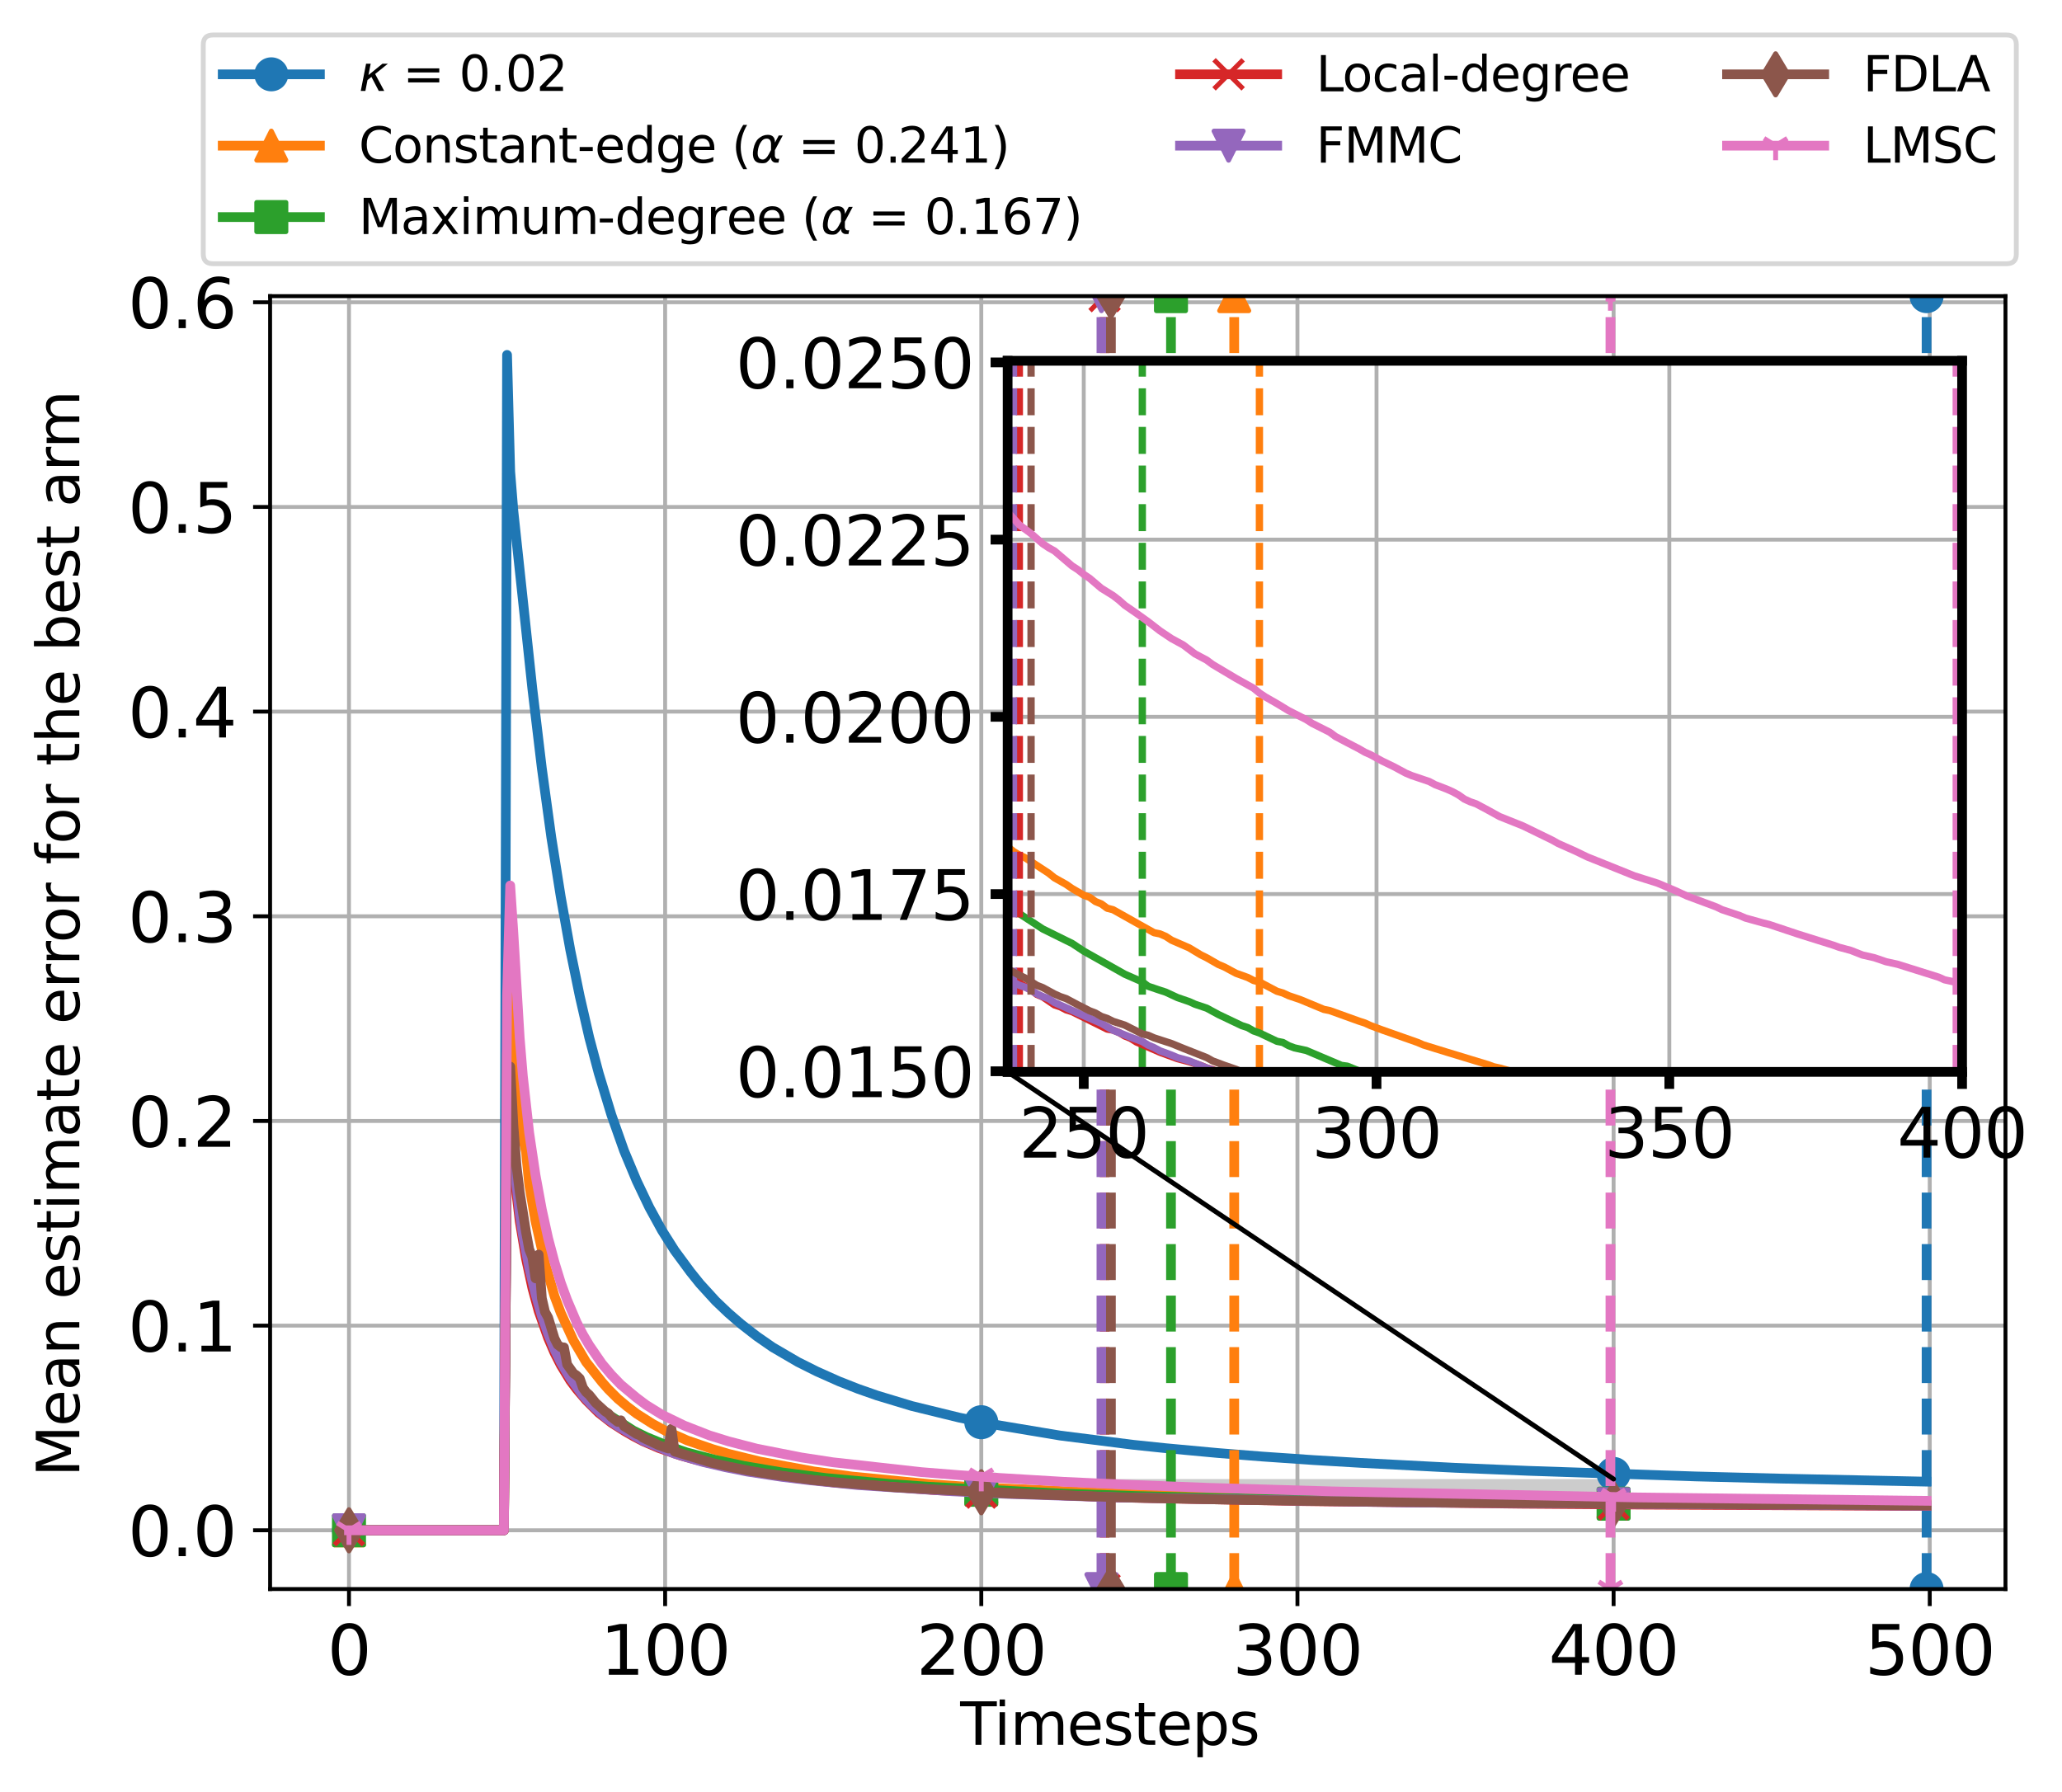 <?xml version="1.0" encoding="utf-8" standalone="no"?>
<!DOCTYPE svg PUBLIC "-//W3C//DTD SVG 1.1//EN"
  "http://www.w3.org/Graphics/SVG/1.1/DTD/svg11.dtd">
<svg xmlns:xlink="http://www.w3.org/1999/xlink" width="424.337pt" height="368.824pt" viewBox="0 0 424.337 368.824" xmlns="http://www.w3.org/2000/svg" version="1.1">
 <defs>
  <style type="text/css">*{stroke-linejoin: round; stroke-linecap: butt}</style>
 </defs>
 <g id="figure_1">
  <g id="patch_1">
   <path d="M 0 368.824 
L 424.337 368.824 
L 424.337 0 
L 0 0 
z
" style="fill: #ffffff"/>
  </g>
  <g id="axes_1">
   <g id="patch_2">
    <path d="M 55.584 327.064 
L 412.704 327.064 
L 412.704 60.952 
L 55.584 60.952 
z
" style="fill: #ffffff"/>
   </g>
   <g id="PolyCollection_1">
    <path d="M 226.011 304.427 
L 226.011 308.653 
L 332.061 308.653 
L 332.061 304.427 
L 332.061 304.427 
L 226.011 304.427 
z
" clip-path="url(#p488fb3e429)" style="fill-opacity: 0.2"/>
   </g>
   <g id="matplotlib.axis_1">
    <g id="xtick_1">
     <g id="line2d_1">
      <path d="M 71.817 327.064 
L 71.817 60.952 
" clip-path="url(#p488fb3e429)" style="fill: none; stroke: #b0b0b0; stroke-width: 0.8; stroke-linecap: square"/>
     </g>
     <g id="line2d_2">
      <defs>
       <path id="mc01c0ce0c9" d="M 0 0 
L 0 3.5 
" style="stroke: #000000; stroke-width: 0.8"/>
      </defs>
      <g>
       <use xlink:href="#mc01c0ce0c9" x="71.817" y="327.064" style="stroke: #000000; stroke-width: 0.8"/>
      </g>
     </g>
     <g id="text_1">
      <!-- 0 -->
      <g transform="translate(67.363 344.702) scale(0.14 -0.14)">
       <defs>
        <path id="DejaVuSans-30" d="M 2034 4250 
Q 1547 4250 1301 3770 
Q 1056 3291 1056 2328 
Q 1056 1369 1301 889 
Q 1547 409 2034 409 
Q 2525 409 2770 889 
Q 3016 1369 3016 2328 
Q 3016 3291 2770 3770 
Q 2525 4250 2034 4250 
z
M 2034 4750 
Q 2819 4750 3233 4129 
Q 3647 3509 3647 2328 
Q 3647 1150 3233 529 
Q 2819 -91 2034 -91 
Q 1250 -91 836 529 
Q 422 1150 422 2328 
Q 422 3509 836 4129 
Q 1250 4750 2034 4750 
z
" transform="scale(0.016)"/>
       </defs>
       <use xlink:href="#DejaVuSans-30"/>
      </g>
     </g>
    </g>
    <g id="xtick_2">
     <g id="line2d_3">
      <path d="M 136.878 327.064 
L 136.878 60.952 
" clip-path="url(#p488fb3e429)" style="fill: none; stroke: #b0b0b0; stroke-width: 0.8; stroke-linecap: square"/>
     </g>
     <g id="line2d_4">
      <g>
       <use xlink:href="#mc01c0ce0c9" x="136.878" y="327.064" style="stroke: #000000; stroke-width: 0.8"/>
      </g>
     </g>
     <g id="text_2">
      <!-- 100 -->
      <g transform="translate(123.517 344.702) scale(0.14 -0.14)">
       <defs>
        <path id="DejaVuSans-31" d="M 794 531 
L 1825 531 
L 1825 4091 
L 703 3866 
L 703 4441 
L 1819 4666 
L 2450 4666 
L 2450 531 
L 3481 531 
L 3481 0 
L 794 0 
L 794 531 
z
" transform="scale(0.016)"/>
       </defs>
       <use xlink:href="#DejaVuSans-31"/>
       <use xlink:href="#DejaVuSans-30" x="63.623"/>
       <use xlink:href="#DejaVuSans-30" x="127.246"/>
      </g>
     </g>
    </g>
    <g id="xtick_3">
     <g id="line2d_5">
      <path d="M 201.939 327.064 
L 201.939 60.952 
" clip-path="url(#p488fb3e429)" style="fill: none; stroke: #b0b0b0; stroke-width: 0.8; stroke-linecap: square"/>
     </g>
     <g id="line2d_6">
      <g>
       <use xlink:href="#mc01c0ce0c9" x="201.939" y="327.064" style="stroke: #000000; stroke-width: 0.8"/>
      </g>
     </g>
     <g id="text_3">
      <!-- 200 -->
      <g transform="translate(188.578 344.702) scale(0.14 -0.14)">
       <defs>
        <path id="DejaVuSans-32" d="M 1228 531 
L 3431 531 
L 3431 0 
L 469 0 
L 469 531 
Q 828 903 1448 1529 
Q 2069 2156 2228 2338 
Q 2531 2678 2651 2914 
Q 2772 3150 2772 3378 
Q 2772 3750 2511 3984 
Q 2250 4219 1831 4219 
Q 1534 4219 1204 4116 
Q 875 4013 500 3803 
L 500 4441 
Q 881 4594 1212 4672 
Q 1544 4750 1819 4750 
Q 2544 4750 2975 4387 
Q 3406 4025 3406 3419 
Q 3406 3131 3298 2873 
Q 3191 2616 2906 2266 
Q 2828 2175 2409 1742 
Q 1991 1309 1228 531 
z
" transform="scale(0.016)"/>
       </defs>
       <use xlink:href="#DejaVuSans-32"/>
       <use xlink:href="#DejaVuSans-30" x="63.623"/>
       <use xlink:href="#DejaVuSans-30" x="127.246"/>
      </g>
     </g>
    </g>
    <g id="xtick_4">
     <g id="line2d_7">
      <path d="M 267 327.064 
L 267 60.952 
" clip-path="url(#p488fb3e429)" style="fill: none; stroke: #b0b0b0; stroke-width: 0.8; stroke-linecap: square"/>
     </g>
     <g id="line2d_8">
      <g>
       <use xlink:href="#mc01c0ce0c9" x="267" y="327.064" style="stroke: #000000; stroke-width: 0.8"/>
      </g>
     </g>
     <g id="text_4">
      <!-- 300 -->
      <g transform="translate(253.639 344.702) scale(0.14 -0.14)">
       <defs>
        <path id="DejaVuSans-33" d="M 2597 2516 
Q 3050 2419 3304 2112 
Q 3559 1806 3559 1356 
Q 3559 666 3084 287 
Q 2609 -91 1734 -91 
Q 1441 -91 1130 -33 
Q 819 25 488 141 
L 488 750 
Q 750 597 1062 519 
Q 1375 441 1716 441 
Q 2309 441 2620 675 
Q 2931 909 2931 1356 
Q 2931 1769 2642 2001 
Q 2353 2234 1838 2234 
L 1294 2234 
L 1294 2753 
L 1863 2753 
Q 2328 2753 2575 2939 
Q 2822 3125 2822 3475 
Q 2822 3834 2567 4026 
Q 2313 4219 1838 4219 
Q 1578 4219 1281 4162 
Q 984 4106 628 3988 
L 628 4550 
Q 988 4650 1302 4700 
Q 1616 4750 1894 4750 
Q 2613 4750 3031 4423 
Q 3450 4097 3450 3541 
Q 3450 3153 3228 2886 
Q 3006 2619 2597 2516 
z
" transform="scale(0.016)"/>
       </defs>
       <use xlink:href="#DejaVuSans-33"/>
       <use xlink:href="#DejaVuSans-30" x="63.623"/>
       <use xlink:href="#DejaVuSans-30" x="127.246"/>
      </g>
     </g>
    </g>
    <g id="xtick_5">
     <g id="line2d_9">
      <path d="M 332.061 327.064 
L 332.061 60.952 
" clip-path="url(#p488fb3e429)" style="fill: none; stroke: #b0b0b0; stroke-width: 0.8; stroke-linecap: square"/>
     </g>
     <g id="line2d_10">
      <g>
       <use xlink:href="#mc01c0ce0c9" x="332.061" y="327.064" style="stroke: #000000; stroke-width: 0.8"/>
      </g>
     </g>
     <g id="text_5">
      <!-- 400 -->
      <g transform="translate(318.7 344.702) scale(0.14 -0.14)">
       <defs>
        <path id="DejaVuSans-34" d="M 2419 4116 
L 825 1625 
L 2419 1625 
L 2419 4116 
z
M 2253 4666 
L 3047 4666 
L 3047 1625 
L 3713 1625 
L 3713 1100 
L 3047 1100 
L 3047 0 
L 2419 0 
L 2419 1100 
L 313 1100 
L 313 1709 
L 2253 4666 
z
" transform="scale(0.016)"/>
       </defs>
       <use xlink:href="#DejaVuSans-34"/>
       <use xlink:href="#DejaVuSans-30" x="63.623"/>
       <use xlink:href="#DejaVuSans-30" x="127.246"/>
      </g>
     </g>
    </g>
    <g id="xtick_6">
     <g id="line2d_11">
      <path d="M 397.122 327.064 
L 397.122 60.952 
" clip-path="url(#p488fb3e429)" style="fill: none; stroke: #b0b0b0; stroke-width: 0.8; stroke-linecap: square"/>
     </g>
     <g id="line2d_12">
      <g>
       <use xlink:href="#mc01c0ce0c9" x="397.122" y="327.064" style="stroke: #000000; stroke-width: 0.8"/>
      </g>
     </g>
     <g id="text_6">
      <!-- 500 -->
      <g transform="translate(383.761 344.702) scale(0.14 -0.14)">
       <defs>
        <path id="DejaVuSans-35" d="M 691 4666 
L 3169 4666 
L 3169 4134 
L 1269 4134 
L 1269 2991 
Q 1406 3038 1543 3061 
Q 1681 3084 1819 3084 
Q 2600 3084 3056 2656 
Q 3513 2228 3513 1497 
Q 3513 744 3044 326 
Q 2575 -91 1722 -91 
Q 1428 -91 1123 -41 
Q 819 9 494 109 
L 494 744 
Q 775 591 1075 516 
Q 1375 441 1709 441 
Q 2250 441 2565 725 
Q 2881 1009 2881 1497 
Q 2881 1984 2565 2268 
Q 2250 2553 1709 2553 
Q 1456 2553 1204 2497 
Q 953 2441 691 2322 
L 691 4666 
z
" transform="scale(0.016)"/>
       </defs>
       <use xlink:href="#DejaVuSans-35"/>
       <use xlink:href="#DejaVuSans-30" x="63.623"/>
       <use xlink:href="#DejaVuSans-30" x="127.246"/>
      </g>
     </g>
    </g>
   </g>
   <g id="matplotlib.axis_2">
    <g id="ytick_1">
     <g id="line2d_13">
      <path d="M 55.584 314.968 
L 412.704 314.968 
" clip-path="url(#p488fb3e429)" style="fill: none; stroke: #b0b0b0; stroke-width: 0.8; stroke-linecap: square"/>
     </g>
     <g id="line2d_14">
      <defs>
       <path id="mbdbe1074ae" d="M 0 0 
L -3.5 0 
" style="stroke: #000000; stroke-width: 0.8"/>
      </defs>
      <g>
       <use xlink:href="#mbdbe1074ae" x="55.584" y="314.968" style="stroke: #000000; stroke-width: 0.8"/>
      </g>
     </g>
     <g id="text_7">
      <!-- 0.0 -->
      <g transform="translate(26.32 320.287) scale(0.14 -0.14)">
       <defs>
        <path id="DejaVuSans-2e" d="M 684 794 
L 1344 794 
L 1344 0 
L 684 0 
L 684 794 
z
" transform="scale(0.016)"/>
       </defs>
       <use xlink:href="#DejaVuSans-30"/>
       <use xlink:href="#DejaVuSans-2e" x="63.623"/>
       <use xlink:href="#DejaVuSans-30" x="95.41"/>
      </g>
     </g>
    </g>
    <g id="ytick_2">
     <g id="line2d_15">
      <path d="M 55.584 272.843 
L 412.704 272.843 
" clip-path="url(#p488fb3e429)" style="fill: none; stroke: #b0b0b0; stroke-width: 0.8; stroke-linecap: square"/>
     </g>
     <g id="line2d_16">
      <g>
       <use xlink:href="#mbdbe1074ae" x="55.584" y="272.843" style="stroke: #000000; stroke-width: 0.8"/>
      </g>
     </g>
     <g id="text_8">
      <!-- 0.1 -->
      <g transform="translate(26.32 278.161) scale(0.14 -0.14)">
       <use xlink:href="#DejaVuSans-30"/>
       <use xlink:href="#DejaVuSans-2e" x="63.623"/>
       <use xlink:href="#DejaVuSans-31" x="95.41"/>
      </g>
     </g>
    </g>
    <g id="ytick_3">
     <g id="line2d_17">
      <path d="M 55.584 230.717 
L 412.704 230.717 
" clip-path="url(#p488fb3e429)" style="fill: none; stroke: #b0b0b0; stroke-width: 0.8; stroke-linecap: square"/>
     </g>
     <g id="line2d_18">
      <g>
       <use xlink:href="#mbdbe1074ae" x="55.584" y="230.717" style="stroke: #000000; stroke-width: 0.8"/>
      </g>
     </g>
     <g id="text_9">
      <!-- 0.2 -->
      <g transform="translate(26.32 236.036) scale(0.14 -0.14)">
       <use xlink:href="#DejaVuSans-30"/>
       <use xlink:href="#DejaVuSans-2e" x="63.623"/>
       <use xlink:href="#DejaVuSans-32" x="95.41"/>
      </g>
     </g>
    </g>
    <g id="ytick_4">
     <g id="line2d_19">
      <path d="M 55.584 188.592 
L 412.704 188.592 
" clip-path="url(#p488fb3e429)" style="fill: none; stroke: #b0b0b0; stroke-width: 0.8; stroke-linecap: square"/>
     </g>
     <g id="line2d_20">
      <g>
       <use xlink:href="#mbdbe1074ae" x="55.584" y="188.592" style="stroke: #000000; stroke-width: 0.8"/>
      </g>
     </g>
     <g id="text_10">
      <!-- 0.3 -->
      <g transform="translate(26.32 193.91) scale(0.14 -0.14)">
       <use xlink:href="#DejaVuSans-30"/>
       <use xlink:href="#DejaVuSans-2e" x="63.623"/>
       <use xlink:href="#DejaVuSans-33" x="95.41"/>
      </g>
     </g>
    </g>
    <g id="ytick_5">
     <g id="line2d_21">
      <path d="M 55.584 146.466 
L 412.704 146.466 
" clip-path="url(#p488fb3e429)" style="fill: none; stroke: #b0b0b0; stroke-width: 0.8; stroke-linecap: square"/>
     </g>
     <g id="line2d_22">
      <g>
       <use xlink:href="#mbdbe1074ae" x="55.584" y="146.466" style="stroke: #000000; stroke-width: 0.8"/>
      </g>
     </g>
     <g id="text_11">
      <!-- 0.4 -->
      <g transform="translate(26.32 151.785) scale(0.14 -0.14)">
       <use xlink:href="#DejaVuSans-30"/>
       <use xlink:href="#DejaVuSans-2e" x="63.623"/>
       <use xlink:href="#DejaVuSans-34" x="95.41"/>
      </g>
     </g>
    </g>
    <g id="ytick_6">
     <g id="line2d_23">
      <path d="M 55.584 104.341 
L 412.704 104.341 
" clip-path="url(#p488fb3e429)" style="fill: none; stroke: #b0b0b0; stroke-width: 0.8; stroke-linecap: square"/>
     </g>
     <g id="line2d_24">
      <g>
       <use xlink:href="#mbdbe1074ae" x="55.584" y="104.341" style="stroke: #000000; stroke-width: 0.8"/>
      </g>
     </g>
     <g id="text_12">
      <!-- 0.5 -->
      <g transform="translate(26.32 109.66) scale(0.14 -0.14)">
       <use xlink:href="#DejaVuSans-30"/>
       <use xlink:href="#DejaVuSans-2e" x="63.623"/>
       <use xlink:href="#DejaVuSans-35" x="95.41"/>
      </g>
     </g>
    </g>
    <g id="ytick_7">
     <g id="line2d_25">
      <path d="M 55.584 62.215 
L 412.704 62.215 
" clip-path="url(#p488fb3e429)" style="fill: none; stroke: #b0b0b0; stroke-width: 0.8; stroke-linecap: square"/>
     </g>
     <g id="line2d_26">
      <g>
       <use xlink:href="#mbdbe1074ae" x="55.584" y="62.215" style="stroke: #000000; stroke-width: 0.8"/>
      </g>
     </g>
     <g id="text_13">
      <!-- 0.6 -->
      <g transform="translate(26.32 67.534) scale(0.14 -0.14)">
       <defs>
        <path id="DejaVuSans-36" d="M 2113 2584 
Q 1688 2584 1439 2293 
Q 1191 2003 1191 1497 
Q 1191 994 1439 701 
Q 1688 409 2113 409 
Q 2538 409 2786 701 
Q 3034 994 3034 1497 
Q 3034 2003 2786 2293 
Q 2538 2584 2113 2584 
z
M 3366 4563 
L 3366 3988 
Q 3128 4100 2886 4159 
Q 2644 4219 2406 4219 
Q 1781 4219 1451 3797 
Q 1122 3375 1075 2522 
Q 1259 2794 1537 2939 
Q 1816 3084 2150 3084 
Q 2853 3084 3261 2657 
Q 3669 2231 3669 1497 
Q 3669 778 3244 343 
Q 2819 -91 2113 -91 
Q 1303 -91 875 529 
Q 447 1150 447 2328 
Q 447 3434 972 4092 
Q 1497 4750 2381 4750 
Q 2619 4750 2861 4703 
Q 3103 4656 3366 4563 
z
" transform="scale(0.016)"/>
       </defs>
       <use xlink:href="#DejaVuSans-30"/>
       <use xlink:href="#DejaVuSans-2e" x="63.623"/>
       <use xlink:href="#DejaVuSans-36" x="95.41"/>
      </g>
     </g>
    </g>
   </g>
   <g id="line2d_27">
    <path d="M 71.817 314.968 
L 103.697 314.968 
L 104.347 73.048 
L 104.998 97.06 
L 105.648 105.201 
L 109.552 141.759 
L 111.504 158.121 
L 113.456 172.361 
L 115.408 184.645 
L 117.359 195.541 
L 119.311 205.059 
L 121.263 213.559 
L 123.215 220.904 
L 125.817 229.465 
L 128.42 236.83 
L 131.022 243.057 
L 133.625 248.512 
L 136.227 253.253 
L 138.83 257.37 
L 142.083 261.784 
L 144.034 264.212 
L 147.288 267.783 
L 149.89 270.261 
L 152.492 272.505 
L 155.745 275.037 
L 158.999 277.292 
L 164.203 280.332 
L 168.107 282.285 
L 172.661 284.316 
L 176.565 285.849 
L 180.469 287.219 
L 187.625 289.384 
L 197.385 291.772 
L 203.24 292.977 
L 218.204 295.475 
L 233.168 297.368 
L 239.674 298.048 
L 250.735 299.072 
L 259.843 299.793 
L 270.253 300.512 
L 280.012 301.093 
L 299.53 302.11 
L 314.494 302.727 
L 348.977 303.882 
L 366.543 304.33 
L 396.471 304.954 
L 396.471 304.954 
" clip-path="url(#p488fb3e429)" style="fill: none; stroke: #1f77b4; stroke-width: 2; stroke-linecap: square"/>
    <defs>
     <path id="mab99fcdc90" d="M 0 3 
C 0.796 3 1.559 2.684 2.121 2.121 
C 2.684 1.559 3 0.796 3 0 
C 3 -0.796 2.684 -1.559 2.121 -2.121 
C 1.559 -2.684 0.796 -3 0 -3 
C -0.796 -3 -1.559 -2.684 -2.121 -2.121 
C -2.684 -1.559 -3 -0.796 -3 0 
C -3 0.796 -2.684 1.559 -2.121 2.121 
C -1.559 2.684 -0.796 3 0 3 
z
" style="stroke: #1f77b4"/>
    </defs>
    <g clip-path="url(#p488fb3e429)">
     <use xlink:href="#mab99fcdc90" x="71.817" y="314.968" style="fill: #1f77b4; stroke: #1f77b4"/>
     <use xlink:href="#mab99fcdc90" x="201.939" y="292.722" style="fill: #1f77b4; stroke: #1f77b4"/>
     <use xlink:href="#mab99fcdc90" x="332.061" y="303.367" style="fill: #1f77b4; stroke: #1f77b4"/>
    </g>
   </g>
   <g id="line2d_28">
    <path d="M 396.471 327.064 
L 396.471 60.952 
" clip-path="url(#p488fb3e429)" style="fill: none; stroke-dasharray: 7.4,3.2; stroke-dashoffset: 0; stroke: #1f77b4; stroke-width: 2"/>
    <g clip-path="url(#p488fb3e429)">
     <use xlink:href="#mab99fcdc90" x="396.471" y="327.064" style="fill: #1f77b4; stroke: #1f77b4"/>
     <use xlink:href="#mab99fcdc90" x="396.471" y="60.952" style="fill: #1f77b4; stroke: #1f77b4"/>
    </g>
   </g>
   <g id="line2d_29">
    <path d="M 71.817 314.968 
L 103.697 314.968 
L 104.347 216.963 
L 104.998 199.951 
L 105.648 212.104 
L 106.299 221.278 
L 106.95 228.552 
L 107.6 234.097 
L 108.251 237.091 
L 108.902 243.859 
L 110.203 251.357 
L 112.155 260.01 
L 114.106 266.758 
L 115.408 270.235 
L 118.01 275.913 
L 120.613 280.335 
L 123.866 284.439 
L 125.167 285.92 
L 127.119 287.866 
L 129.07 289.503 
L 131.022 290.981 
L 134.275 293.05 
L 136.878 294.465 
L 141.432 296.479 
L 146.637 298.267 
L 149.89 299.228 
L 156.396 300.819 
L 167.456 302.848 
L 175.264 303.896 
L 191.529 305.477 
L 199.336 306.033 
L 233.168 307.563 
L 261.795 308.288 
L 294.325 308.838 
L 378.905 309.562 
L 396.471 309.637 
L 396.471 309.637 
" clip-path="url(#p488fb3e429)" style="fill: none; stroke: #ff7f0e; stroke-width: 2; stroke-linecap: square"/>
    <defs>
     <path id="m95e97882b3" d="M 0 -3 
L -3 3 
L 3 3 
z
" style="stroke: #ff7f0e; stroke-linejoin: miter"/>
    </defs>
    <g clip-path="url(#p488fb3e429)">
     <use xlink:href="#m95e97882b3" x="71.817" y="314.968" style="fill: #ff7f0e; stroke: #ff7f0e; stroke-linejoin: miter"/>
     <use xlink:href="#m95e97882b3" x="201.939" y="306.198" style="fill: #ff7f0e; stroke: #ff7f0e; stroke-linejoin: miter"/>
     <use xlink:href="#m95e97882b3" x="332.061" y="309.256" style="fill: #ff7f0e; stroke: #ff7f0e; stroke-linejoin: miter"/>
    </g>
   </g>
   <g id="line2d_30">
    <path d="M 253.988 327.064 
L 253.988 60.952 
" clip-path="url(#p488fb3e429)" style="fill: none; stroke-dasharray: 7.4,3.2; stroke-dashoffset: 0; stroke: #ff7f0e; stroke-width: 2"/>
    <g clip-path="url(#p488fb3e429)">
     <use xlink:href="#m95e97882b3" x="253.988" y="327.064" style="fill: #ff7f0e; stroke: #ff7f0e; stroke-linejoin: miter"/>
     <use xlink:href="#m95e97882b3" x="253.988" y="60.952" style="fill: #ff7f0e; stroke: #ff7f0e; stroke-linejoin: miter"/>
    </g>
   </g>
   <g id="line2d_31">
    <path d="M 71.817 314.968 
L 103.697 314.968 
L 104.347 228.074 
L 104.998 223.965 
L 105.648 235.203 
L 106.299 243.466 
L 106.95 249.285 
L 107.6 253.63 
L 108.902 260.4 
L 110.203 265.766 
L 112.155 272.074 
L 113.456 275.426 
L 114.757 278.238 
L 116.709 281.693 
L 118.661 284.612 
L 121.263 287.706 
L 122.564 289.04 
L 124.516 290.71 
L 130.372 294.468 
L 132.974 295.757 
L 138.179 297.885 
L 141.432 298.981 
L 147.288 300.498 
L 153.143 301.738 
L 160.95 303.055 
L 170.059 304.225 
L 183.722 305.482 
L 190.878 305.992 
L 218.855 307.422 
L 233.819 307.914 
L 247.482 308.261 
L 297.579 309.151 
L 396.471 309.873 
L 396.471 309.873 
" clip-path="url(#p488fb3e429)" style="fill: none; stroke: #2ca02c; stroke-width: 2; stroke-linecap: square"/>
    <defs>
     <path id="m5465cf3df0" d="M -3 3 
L 3 3 
L 3 -3 
L -3 -3 
z
" style="stroke: #2ca02c; stroke-linejoin: miter"/>
    </defs>
    <g clip-path="url(#p488fb3e429)">
     <use xlink:href="#m5465cf3df0" x="71.817" y="314.968" style="fill: #2ca02c; stroke: #2ca02c; stroke-linejoin: miter"/>
     <use xlink:href="#m5465cf3df0" x="201.939" y="306.632" style="fill: #2ca02c; stroke: #2ca02c; stroke-linejoin: miter"/>
     <use xlink:href="#m5465cf3df0" x="332.061" y="309.49" style="fill: #2ca02c; stroke: #2ca02c; stroke-linejoin: miter"/>
    </g>
   </g>
   <g id="line2d_32">
    <path d="M 240.975 327.064 
L 240.975 60.952 
" clip-path="url(#p488fb3e429)" style="fill: none; stroke-dasharray: 7.4,3.2; stroke-dashoffset: 0; stroke: #2ca02c; stroke-width: 2"/>
    <g clip-path="url(#p488fb3e429)">
     <use xlink:href="#m5465cf3df0" x="240.975" y="327.064" style="fill: #2ca02c; stroke: #2ca02c; stroke-linejoin: miter"/>
     <use xlink:href="#m5465cf3df0" x="240.975" y="60.952" style="fill: #2ca02c; stroke: #2ca02c; stroke-linejoin: miter"/>
    </g>
   </g>
   <g id="line2d_33">
    <path d="M 71.817 314.968 
L 103.697 314.968 
L 104.347 233.155 
L 104.998 226.539 
L 105.648 237.648 
L 106.299 245.768 
L 106.95 251.307 
L 108.251 259.071 
L 109.552 265.099 
L 110.853 269.876 
L 112.805 275.408 
L 114.106 278.419 
L 115.408 280.977 
L 117.359 284.168 
L 118.661 285.902 
L 120.613 288.195 
L 123.215 290.791 
L 125.817 292.824 
L 128.42 294.491 
L 130.372 295.616 
L 132.323 296.638 
L 135.577 298.038 
L 140.131 299.604 
L 142.733 300.328 
L 145.986 301.132 
L 155.095 302.98 
L 164.203 304.278 
L 172.011 305.171 
L 192.83 306.729 
L 229.264 308.193 
L 268.301 308.959 
L 313.193 309.496 
L 338.567 309.68 
L 396.471 309.95 
L 396.471 309.95 
" clip-path="url(#p488fb3e429)" style="fill: none; stroke: #d62728; stroke-width: 2; stroke-linecap: square"/>
    <defs>
     <path id="maf917fde2d" d="M -3 3 
L 3 -3 
M -3 -3 
L 3 3 
" style="stroke: #d62728"/>
    </defs>
    <g clip-path="url(#p488fb3e429)">
     <use xlink:href="#maf917fde2d" x="71.817" y="314.968" style="fill: #d62728; stroke: #d62728"/>
     <use xlink:href="#maf917fde2d" x="201.939" y="307.22" style="fill: #d62728; stroke: #d62728"/>
     <use xlink:href="#maf917fde2d" x="332.061" y="309.633" style="fill: #d62728; stroke: #d62728"/>
    </g>
   </g>
   <g id="line2d_34">
    <path d="M 227.313 327.064 
L 227.313 60.952 
" clip-path="url(#p488fb3e429)" style="fill: none; stroke-dasharray: 7.4,3.2; stroke-dashoffset: 0; stroke: #d62728; stroke-width: 2"/>
    <g clip-path="url(#p488fb3e429)">
     <use xlink:href="#maf917fde2d" x="227.313" y="327.064" style="fill: #d62728; stroke: #d62728"/>
     <use xlink:href="#maf917fde2d" x="227.313" y="60.952" style="fill: #d62728; stroke: #d62728"/>
    </g>
   </g>
   <g id="line2d_35">
    <path d="M 71.817 314.968 
L 103.697 314.968 
L 104.347 234.178 
L 104.998 223.071 
L 105.648 235.039 
L 106.299 243.955 
L 106.95 249.767 
L 107.6 254.149 
L 108.902 260.917 
L 110.203 266.359 
L 111.504 270.845 
L 112.805 274.543 
L 114.106 277.734 
L 115.408 280.396 
L 117.359 283.652 
L 119.962 287.201 
L 121.914 289.308 
L 124.516 291.667 
L 127.119 293.519 
L 132.323 296.528 
L 138.83 299.193 
L 144.685 300.911 
L 149.239 301.975 
L 153.794 302.887 
L 160.95 303.978 
L 166.806 304.681 
L 176.565 305.661 
L 196.083 306.938 
L 207.794 307.495 
L 229.915 308.205 
L 289.771 309.246 
L 390.616 309.869 
L 396.471 309.894 
L 396.471 309.894 
" clip-path="url(#p488fb3e429)" style="fill: none; stroke: #9467bd; stroke-width: 2; stroke-linecap: square"/>
    <defs>
     <path id="me568b10581" d="M -0 3 
L 3 -3 
L -3 -3 
z
" style="stroke: #9467bd; stroke-linejoin: miter"/>
    </defs>
    <g clip-path="url(#p488fb3e429)">
     <use xlink:href="#me568b10581" x="71.817" y="314.968" style="fill: #9467bd; stroke: #9467bd; stroke-linejoin: miter"/>
     <use xlink:href="#me568b10581" x="201.939" y="307.239" style="fill: #9467bd; stroke: #9467bd; stroke-linejoin: miter"/>
     <use xlink:href="#me568b10581" x="332.061" y="309.587" style="fill: #9467bd; stroke: #9467bd; stroke-linejoin: miter"/>
    </g>
   </g>
   <g id="line2d_36">
    <path d="M 226.662 327.064 
L 226.662 60.952 
" clip-path="url(#p488fb3e429)" style="fill: none; stroke-dasharray: 7.4,3.2; stroke-dashoffset: 0; stroke: #9467bd; stroke-width: 2"/>
    <g clip-path="url(#p488fb3e429)">
     <use xlink:href="#me568b10581" x="226.662" y="327.064" style="fill: #9467bd; stroke: #9467bd; stroke-linejoin: miter"/>
     <use xlink:href="#me568b10581" x="226.662" y="60.952" style="fill: #9467bd; stroke: #9467bd; stroke-linejoin: miter"/>
    </g>
   </g>
   <g id="line2d_37">
    <path d="M 71.817 314.968 
L 103.697 314.968 
L 104.347 232.459 
L 104.998 219.519 
L 105.648 231.632 
L 106.299 240.003 
L 106.95 245.377 
L 108.251 253.585 
L 108.902 257.117 
L 109.552 258.751 
L 110.203 263.108 
L 110.853 258.219 
L 111.504 267.189 
L 112.155 270.008 
L 112.805 271.187 
L 114.106 275.459 
L 114.757 276.755 
L 115.408 277.274 
L 116.058 277.326 
L 116.709 280.833 
L 118.01 282.663 
L 118.661 283.106 
L 119.311 283.733 
L 119.962 285.63 
L 120.613 286.535 
L 121.263 287.106 
L 122.564 288.72 
L 124.516 290.494 
L 125.167 290.91 
L 125.817 291.655 
L 127.119 292.654 
L 127.769 292.334 
L 128.42 293.538 
L 131.022 295.164 
L 131.673 295.404 
L 132.323 295.919 
L 135.577 297.456 
L 137.528 298.136 
L 138.179 294.063 
L 138.83 298.761 
L 146.637 301.121 
L 149.89 301.843 
L 153.794 302.645 
L 158.348 303.4 
L 167.456 304.639 
L 172.661 305.154 
L 183.722 306.078 
L 207.144 307.38 
L 228.614 308.117 
L 240.975 308.427 
L 256.59 308.726 
L 270.253 308.934 
L 300.832 309.283 
L 396.471 309.834 
L 396.471 309.834 
" clip-path="url(#p488fb3e429)" style="fill: none; stroke: #8c564b; stroke-width: 2; stroke-linecap: square"/>
    <defs>
     <path id="m6eda77f2e5" d="M -0 4.243 
L 2.546 0 
L 0 -4.243 
L -2.546 -0 
z
" style="stroke: #8c564b; stroke-linejoin: miter"/>
    </defs>
    <g clip-path="url(#p488fb3e429)">
     <use xlink:href="#m6eda77f2e5" x="71.817" y="314.968" style="fill: #8c564b; stroke: #8c564b; stroke-linejoin: miter"/>
     <use xlink:href="#m6eda77f2e5" x="201.939" y="307.142" style="fill: #8c564b; stroke: #8c564b; stroke-linejoin: miter"/>
     <use xlink:href="#m6eda77f2e5" x="332.061" y="309.543" style="fill: #8c564b; stroke: #8c564b; stroke-linejoin: miter"/>
    </g>
   </g>
   <g id="line2d_38">
    <path d="M 228.614 327.064 
L 228.614 60.952 
" clip-path="url(#p488fb3e429)" style="fill: none; stroke-dasharray: 7.4,3.2; stroke-dashoffset: 0; stroke: #8c564b; stroke-width: 2"/>
    <g clip-path="url(#p488fb3e429)">
     <use xlink:href="#m6eda77f2e5" x="228.614" y="327.064" style="fill: #8c564b; stroke: #8c564b; stroke-linejoin: miter"/>
     <use xlink:href="#m6eda77f2e5" x="228.614" y="60.952" style="fill: #8c564b; stroke: #8c564b; stroke-linejoin: miter"/>
    </g>
   </g>
   <g id="line2d_39">
    <path d="M 71.817 314.968 
L 103.697 314.968 
L 104.347 205.005 
L 104.998 182.256 
L 105.648 192.073 
L 106.95 213.638 
L 107.6 221.499 
L 108.902 233.166 
L 110.203 241.866 
L 111.504 248.947 
L 112.805 254.872 
L 114.106 259.785 
L 115.408 264.035 
L 116.709 267.58 
L 118.661 272.163 
L 119.962 274.682 
L 121.263 276.887 
L 123.866 280.672 
L 125.817 282.98 
L 127.769 285.001 
L 131.022 287.713 
L 132.974 289.176 
L 136.227 291.188 
L 140.781 293.405 
L 145.986 295.438 
L 149.89 296.65 
L 155.745 298.172 
L 164.854 299.965 
L 171.36 300.963 
L 189.577 302.991 
L 197.385 303.618 
L 205.842 304.204 
L 218.855 304.987 
L 231.216 305.557 
L 248.783 306.232 
L 274.157 306.958 
L 336.615 308.2 
L 393.218 308.869 
L 396.471 308.902 
L 396.471 308.902 
" clip-path="url(#p488fb3e429)" style="fill: none; stroke: #e377c2; stroke-width: 2; stroke-linecap: square"/>
    <defs>
     <path id="m050d50e00a" d="M 0 0 
L 0 3 
M 0 0 
L 2.4 -1.5 
M 0 0 
L -2.4 -1.5 
" style="stroke: #e377c2"/>
    </defs>
    <g clip-path="url(#p488fb3e429)">
     <use xlink:href="#m050d50e00a" x="71.817" y="314.968" style="fill: #e377c2; stroke: #e377c2"/>
     <use xlink:href="#m050d50e00a" x="201.939" y="303.948" style="fill: #e377c2; stroke: #e377c2"/>
     <use xlink:href="#m050d50e00a" x="332.061" y="308.135" style="fill: #e377c2; stroke: #e377c2"/>
    </g>
   </g>
   <g id="line2d_40">
    <path d="M 331.41 327.064 
L 331.41 60.952 
" clip-path="url(#p488fb3e429)" style="fill: none; stroke-dasharray: 7.4,3.2; stroke-dashoffset: 0; stroke: #e377c2; stroke-width: 2"/>
    <g clip-path="url(#p488fb3e429)">
     <use xlink:href="#m050d50e00a" x="331.41" y="327.064" style="fill: #e377c2; stroke: #e377c2"/>
     <use xlink:href="#m050d50e00a" x="331.41" y="60.952" style="fill: #e377c2; stroke: #e377c2"/>
    </g>
   </g>
   <g id="patch_3">
    <path d="M 55.584 327.064 
L 55.584 60.952 
" style="fill: none; stroke: #000000; stroke-width: 0.8; stroke-linejoin: miter; stroke-linecap: square"/>
   </g>
   <g id="patch_4">
    <path d="M 412.704 327.064 
L 412.704 60.952 
" style="fill: none; stroke: #000000; stroke-width: 0.8; stroke-linejoin: miter; stroke-linecap: square"/>
   </g>
   <g id="patch_5">
    <path d="M 55.584 327.064 
L 412.704 327.064 
" style="fill: none; stroke: #000000; stroke-width: 0.8; stroke-linejoin: miter; stroke-linecap: square"/>
   </g>
   <g id="patch_6">
    <path d="M 55.584 60.952 
L 412.704 60.952 
" style="fill: none; stroke: #000000; stroke-width: 0.8; stroke-linejoin: miter; stroke-linecap: square"/>
   </g>
   <g id="axes_2">
    <g id="patch_7">
     <path d="M 207.36 220.619 
L 403.776 220.619 
L 403.776 74.258 
L 207.36 74.258 
z
" style="fill: #ffffff"/>
    </g>
    <g id="matplotlib.axis_3">
     <g id="xtick_7">
      <g id="line2d_41">
       <path d="M 223.025 220.619 
L 223.025 74.258 
" clip-path="url(#pb21ee06670)" style="fill: none; stroke: #b0b0b0; stroke-width: 0.8; stroke-linecap: square"/>
      </g>
      <g id="line2d_42">
       <defs>
        <path id="m0b490df37f" d="M 0 0 
L 0 3.5 
" style="stroke: #000000; stroke-width: 2"/>
       </defs>
       <g>
        <use xlink:href="#m0b490df37f" x="223.025" y="220.619" style="stroke: #000000; stroke-width: 2"/>
       </g>
      </g>
      <g id="text_14">
       <!-- 250 -->
       <g transform="translate(209.664 238.257) scale(0.14 -0.14)">
        <use xlink:href="#DejaVuSans-32"/>
        <use xlink:href="#DejaVuSans-35" x="63.623"/>
        <use xlink:href="#DejaVuSans-30" x="127.246"/>
       </g>
      </g>
     </g>
     <g id="xtick_8">
      <g id="line2d_43">
       <path d="M 283.275 220.619 
L 283.275 74.258 
" clip-path="url(#pb21ee06670)" style="fill: none; stroke: #b0b0b0; stroke-width: 0.8; stroke-linecap: square"/>
      </g>
      <g id="line2d_44">
       <g>
        <use xlink:href="#m0b490df37f" x="283.275" y="220.619" style="stroke: #000000; stroke-width: 2"/>
       </g>
      </g>
      <g id="text_15">
       <!-- 300 -->
       <g transform="translate(269.914 238.257) scale(0.14 -0.14)">
        <use xlink:href="#DejaVuSans-33"/>
        <use xlink:href="#DejaVuSans-30" x="63.623"/>
        <use xlink:href="#DejaVuSans-30" x="127.246"/>
       </g>
      </g>
     </g>
     <g id="xtick_9">
      <g id="line2d_45">
       <path d="M 343.526 220.619 
L 343.526 74.258 
" clip-path="url(#pb21ee06670)" style="fill: none; stroke: #b0b0b0; stroke-width: 0.8; stroke-linecap: square"/>
      </g>
      <g id="line2d_46">
       <g>
        <use xlink:href="#m0b490df37f" x="343.526" y="220.619" style="stroke: #000000; stroke-width: 2"/>
       </g>
      </g>
      <g id="text_16">
       <!-- 350 -->
       <g transform="translate(330.164 238.257) scale(0.14 -0.14)">
        <use xlink:href="#DejaVuSans-33"/>
        <use xlink:href="#DejaVuSans-35" x="63.623"/>
        <use xlink:href="#DejaVuSans-30" x="127.246"/>
       </g>
      </g>
     </g>
     <g id="xtick_10">
      <g id="line2d_47">
       <path d="M 403.776 220.619 
L 403.776 74.258 
" clip-path="url(#pb21ee06670)" style="fill: none; stroke: #b0b0b0; stroke-width: 0.8; stroke-linecap: square"/>
      </g>
      <g id="line2d_48">
       <g>
        <use xlink:href="#m0b490df37f" x="403.776" y="220.619" style="stroke: #000000; stroke-width: 2"/>
       </g>
      </g>
      <g id="text_17">
       <!-- 400 -->
       <g transform="translate(390.415 238.257) scale(0.14 -0.14)">
        <use xlink:href="#DejaVuSans-34"/>
        <use xlink:href="#DejaVuSans-30" x="63.623"/>
        <use xlink:href="#DejaVuSans-30" x="127.246"/>
       </g>
      </g>
     </g>
    </g>
    <g id="matplotlib.axis_4">
     <g id="ytick_8">
      <g id="line2d_49">
       <path d="M 207.36 220.494 
L 403.776 220.494 
" clip-path="url(#pb21ee06670)" style="fill: none; stroke: #b0b0b0; stroke-width: 0.8; stroke-linecap: square"/>
      </g>
      <g id="line2d_50">
       <defs>
        <path id="m76c114fdcb" d="M 0 0 
L -3.5 0 
" style="stroke: #000000; stroke-width: 2"/>
       </defs>
       <g>
        <use xlink:href="#m76c114fdcb" x="207.36" y="220.494" style="stroke: #000000; stroke-width: 2"/>
       </g>
      </g>
      <g id="text_18">
       <!-- 0.0150 -->
       <g transform="translate(151.373 225.813) scale(0.14 -0.14)">
        <use xlink:href="#DejaVuSans-30"/>
        <use xlink:href="#DejaVuSans-2e" x="63.623"/>
        <use xlink:href="#DejaVuSans-30" x="95.41"/>
        <use xlink:href="#DejaVuSans-31" x="159.033"/>
        <use xlink:href="#DejaVuSans-35" x="222.656"/>
        <use xlink:href="#DejaVuSans-30" x="286.279"/>
       </g>
      </g>
     </g>
     <g id="ytick_9">
      <g id="line2d_51">
       <path d="M 207.36 184.018 
L 403.776 184.018 
" clip-path="url(#pb21ee06670)" style="fill: none; stroke: #b0b0b0; stroke-width: 0.8; stroke-linecap: square"/>
      </g>
      <g id="line2d_52">
       <g>
        <use xlink:href="#m76c114fdcb" x="207.36" y="184.018" style="stroke: #000000; stroke-width: 2"/>
       </g>
      </g>
      <g id="text_19">
       <!-- 0.0175 -->
       <g transform="translate(151.373 189.337) scale(0.14 -0.14)">
        <defs>
         <path id="DejaVuSans-37" d="M 525 4666 
L 3525 4666 
L 3525 4397 
L 1831 0 
L 1172 0 
L 2766 4134 
L 525 4134 
L 525 4666 
z
" transform="scale(0.016)"/>
        </defs>
        <use xlink:href="#DejaVuSans-30"/>
        <use xlink:href="#DejaVuSans-2e" x="63.623"/>
        <use xlink:href="#DejaVuSans-30" x="95.41"/>
        <use xlink:href="#DejaVuSans-31" x="159.033"/>
        <use xlink:href="#DejaVuSans-37" x="222.656"/>
        <use xlink:href="#DejaVuSans-35" x="286.279"/>
       </g>
      </g>
     </g>
     <g id="ytick_10">
      <g id="line2d_53">
       <path d="M 207.36 147.542 
L 403.776 147.542 
" clip-path="url(#pb21ee06670)" style="fill: none; stroke: #b0b0b0; stroke-width: 0.8; stroke-linecap: square"/>
      </g>
      <g id="line2d_54">
       <g>
        <use xlink:href="#m76c114fdcb" x="207.36" y="147.542" style="stroke: #000000; stroke-width: 2"/>
       </g>
      </g>
      <g id="text_20">
       <!-- 0.0200 -->
       <g transform="translate(151.373 152.861) scale(0.14 -0.14)">
        <use xlink:href="#DejaVuSans-30"/>
        <use xlink:href="#DejaVuSans-2e" x="63.623"/>
        <use xlink:href="#DejaVuSans-30" x="95.41"/>
        <use xlink:href="#DejaVuSans-32" x="159.033"/>
        <use xlink:href="#DejaVuSans-30" x="222.656"/>
        <use xlink:href="#DejaVuSans-30" x="286.279"/>
       </g>
      </g>
     </g>
     <g id="ytick_11">
      <g id="line2d_55">
       <path d="M 207.36 111.066 
L 403.776 111.066 
" clip-path="url(#pb21ee06670)" style="fill: none; stroke: #b0b0b0; stroke-width: 0.8; stroke-linecap: square"/>
      </g>
      <g id="line2d_56">
       <g>
        <use xlink:href="#m76c114fdcb" x="207.36" y="111.066" style="stroke: #000000; stroke-width: 2"/>
       </g>
      </g>
      <g id="text_21">
       <!-- 0.0225 -->
       <g transform="translate(151.373 116.385) scale(0.14 -0.14)">
        <use xlink:href="#DejaVuSans-30"/>
        <use xlink:href="#DejaVuSans-2e" x="63.623"/>
        <use xlink:href="#DejaVuSans-30" x="95.41"/>
        <use xlink:href="#DejaVuSans-32" x="159.033"/>
        <use xlink:href="#DejaVuSans-32" x="222.656"/>
        <use xlink:href="#DejaVuSans-35" x="286.279"/>
       </g>
      </g>
     </g>
     <g id="ytick_12">
      <g id="line2d_57">
       <path d="M 207.36 74.59 
L 403.776 74.59 
" clip-path="url(#pb21ee06670)" style="fill: none; stroke: #b0b0b0; stroke-width: 0.8; stroke-linecap: square"/>
      </g>
      <g id="line2d_58">
       <g>
        <use xlink:href="#m76c114fdcb" x="207.36" y="74.59" style="stroke: #000000; stroke-width: 2"/>
       </g>
      </g>
      <g id="text_22">
       <!-- 0.0250 -->
       <g transform="translate(151.373 79.909) scale(0.14 -0.14)">
        <use xlink:href="#DejaVuSans-30"/>
        <use xlink:href="#DejaVuSans-2e" x="63.623"/>
        <use xlink:href="#DejaVuSans-30" x="95.41"/>
        <use xlink:href="#DejaVuSans-32" x="159.033"/>
        <use xlink:href="#DejaVuSans-35" x="222.656"/>
        <use xlink:href="#DejaVuSans-30" x="286.279"/>
       </g>
      </g>
     </g>
    </g>
    <g id="line2d_59">
     <path d="M 349.352 -1 
L 350.756 0.053 
L 351.961 1.132 
L 354.371 2.94 
L 356.781 4.856 
L 357.986 5.563 
L 359.191 6.64 
L 360.396 7.369 
L 364.011 10.08 
L 367.626 12.732 
L 368.831 13.712 
L 371.241 15.365 
L 372.446 16.193 
L 376.061 19.1 
L 382.086 23.524 
L 383.291 24.464 
L 388.111 27.459 
L 389.316 28.364 
L 392.931 30.655 
L 401.366 36.205 
L 402.571 36.781 
L 404.981 38.252 
L 411.006 41.862 
L 412.211 42.681 
L 413.416 43.29 
L 415.826 44.753 
L 418.236 46.122 
L 425.337 49.731 
L 425.337 49.731 
" clip-path="url(#pb21ee06670)" style="fill: none; stroke: #1f77b4; stroke-width: 1.5; stroke-linecap: square"/>
    </g>
    <g id="line2d_60">
     <path clip-path="url(#pb21ee06670)" style="fill: none; stroke-dasharray: 5.55,2.4; stroke-dashoffset: 0; stroke: #1f77b4; stroke-width: 1.5"/>
    </g>
    <g id="line2d_61">
     <path d="M 92.32 -1 
L 95.294 8.131 
L 96.499 12.336 
L 98.909 19.575 
L 102.524 29.628 
L 104.934 35.39 
L 107.344 41.865 
L 109.755 47.368 
L 112.165 53.703 
L 114.575 58.205 
L 118.19 66.592 
L 119.395 68.567 
L 121.805 73.874 
L 123.01 75.978 
L 124.215 78.309 
L 125.42 80.141 
L 129.035 87.205 
L 131.445 91.174 
L 132.65 93.479 
L 133.855 95.201 
L 135.06 97.396 
L 137.47 101.011 
L 142.29 108.897 
L 143.495 110.615 
L 144.7 112.539 
L 145.905 114.148 
L 147.11 115.957 
L 148.315 116.978 
L 149.52 118.824 
L 150.725 120.064 
L 151.93 121.998 
L 156.75 128.705 
L 159.16 130.963 
L 160.365 132.592 
L 161.57 134.474 
L 163.98 136.72 
L 165.185 138.153 
L 166.39 139.379 
L 167.595 140.803 
L 168.8 141.758 
L 178.44 151.531 
L 180.85 153.408 
L 186.875 158.31 
L 188.08 159.156 
L 190.49 161.099 
L 191.695 162.514 
L 192.9 163.364 
L 194.105 164.432 
L 196.515 166.247 
L 198.925 167.835 
L 200.13 168.683 
L 202.54 170.685 
L 207.36 174.289 
L 208.565 175.259 
L 209.77 175.991 
L 210.975 176.557 
L 215.795 179.714 
L 217 180.679 
L 219.41 182.033 
L 220.615 182.87 
L 223.025 184.259 
L 224.23 184.683 
L 225.435 185.555 
L 226.64 186.043 
L 227.845 186.933 
L 229.05 187.241 
L 235.075 190.624 
L 237.485 191.969 
L 238.69 192.213 
L 239.895 192.728 
L 241.1 193.517 
L 244.715 195.086 
L 247.125 196.54 
L 248.33 197.133 
L 250.74 198.516 
L 251.945 199.024 
L 254.355 200.32 
L 256.765 201.186 
L 257.97 201.806 
L 259.175 202.11 
L 262.79 204.025 
L 263.995 204.377 
L 265.2 204.934 
L 267.61 205.754 
L 272.43 207.756 
L 273.635 207.998 
L 279.66 210.168 
L 280.865 210.557 
L 282.07 211.105 
L 284.48 212 
L 291.71 214.549 
L 292.915 215.067 
L 297.735 216.555 
L 306.171 219.121 
L 307.376 219.562 
L 308.581 219.821 
L 310.991 220.484 
L 314.606 221.519 
L 315.811 222.096 
L 317.016 222.401 
L 318.221 222.991 
L 325.451 225.031 
L 326.656 225.218 
L 333.886 227.038 
L 338.706 227.945 
L 339.911 228.479 
L 343.526 229.137 
L 344.731 229.654 
L 345.936 229.842 
L 347.141 230.286 
L 349.551 230.95 
L 350.756 231.061 
L 357.986 232.577 
L 361.601 232.963 
L 366.421 234.131 
L 371.241 234.874 
L 372.446 235.225 
L 373.651 235.403 
L 377.266 236.319 
L 382.086 237.196 
L 383.291 237.585 
L 389.316 238.675 
L 391.726 239.048 
L 392.931 239.327 
L 394.136 239.753 
L 396.546 240.166 
L 397.751 240.203 
L 402.571 241.111 
L 403.776 241.505 
L 412.211 242.832 
L 413.416 243.234 
L 414.621 243.254 
L 417.031 243.668 
L 420.646 244.007 
L 423.056 244.362 
L 425.337 244.569 
L 425.337 244.569 
" clip-path="url(#pb21ee06670)" style="fill: none; stroke: #ff7f0e; stroke-width: 1.5; stroke-linecap: square"/>
    </g>
    <g id="line2d_62">
     <path d="M 259.175 220.619 
L 259.175 74.258 
" clip-path="url(#pb21ee06670)" style="fill: none; stroke-dasharray: 5.55,2.4; stroke-dashoffset: 0; stroke: #ff7f0e; stroke-width: 1.5"/>
    </g>
    <g id="line2d_63">
     <path d="M 77.65 -1 
L 78.424 1.482 
L 79.629 4.918 
L 82.039 12.547 
L 83.244 16.116 
L 84.449 19.321 
L 85.654 23.251 
L 86.859 26.734 
L 90.474 36.182 
L 91.679 39.612 
L 94.089 45.562 
L 96.499 51.926 
L 102.524 64.353 
L 103.729 67.253 
L 104.934 69.511 
L 106.139 72.472 
L 113.37 85.678 
L 118.19 93.955 
L 120.6 98.417 
L 121.805 100.035 
L 127.83 109.138 
L 129.035 110.806 
L 130.24 112.722 
L 131.445 114.115 
L 133.855 117.366 
L 136.265 120.406 
L 138.675 124.075 
L 141.085 126.649 
L 142.29 128.455 
L 144.7 130.928 
L 151.93 139.778 
L 153.135 141.422 
L 154.34 142.64 
L 155.545 143.646 
L 156.75 144.928 
L 160.365 148.12 
L 161.57 149.592 
L 162.775 150.615 
L 163.98 151.815 
L 165.185 153.204 
L 168.8 156.59 
L 170.005 157.848 
L 174.825 162.043 
L 177.235 164.504 
L 178.44 165.665 
L 185.67 170.681 
L 186.875 171.615 
L 188.08 172.933 
L 194.105 177.976 
L 195.31 178.556 
L 198.925 180.961 
L 201.335 182.545 
L 203.745 184.257 
L 204.95 184.873 
L 207.36 186.45 
L 208.565 187.354 
L 209.77 188.043 
L 214.59 191.202 
L 219.41 193.582 
L 220.615 194.17 
L 223.025 195.763 
L 231.46 200.511 
L 235.075 202.097 
L 236.28 203 
L 238.69 203.812 
L 239.895 204.203 
L 242.305 205.322 
L 244.715 206.152 
L 245.92 206.692 
L 248.33 207.502 
L 250.74 208.811 
L 255.56 211.105 
L 256.765 211.492 
L 257.97 212.188 
L 259.175 212.608 
L 262.79 214.325 
L 263.995 214.56 
L 265.2 215.23 
L 266.405 215.681 
L 268.815 216.209 
L 276.045 219.278 
L 277.25 219.44 
L 282.07 221.383 
L 283.275 221.718 
L 284.48 222.426 
L 292.915 225.046 
L 295.325 225.921 
L 301.35 227.719 
L 303.76 228.398 
L 304.965 228.927 
L 306.171 229.085 
L 307.376 229.522 
L 308.581 229.792 
L 309.786 230.239 
L 317.016 232.085 
L 331.476 235.727 
L 332.681 236.155 
L 333.886 236.247 
L 339.911 237.873 
L 341.116 238.042 
L 347.141 239.576 
L 348.346 239.719 
L 349.551 240.083 
L 351.961 240.464 
L 353.166 240.828 
L 355.576 241.243 
L 359.191 241.811 
L 360.396 242.131 
L 362.806 242.559 
L 364.011 242.881 
L 367.626 243.314 
L 370.036 243.825 
L 374.856 244.471 
L 377.266 244.896 
L 378.471 245.184 
L 379.676 245.587 
L 383.291 246.111 
L 384.496 246.439 
L 386.906 246.791 
L 390.521 247.491 
L 391.726 247.554 
L 394.136 248.036 
L 395.341 248.122 
L 401.366 249.162 
L 403.776 249.605 
L 406.186 249.94 
L 408.596 250.466 
L 411.006 250.915 
L 425.337 253.107 
L 425.337 253.107 
" clip-path="url(#pb21ee06670)" style="fill: none; stroke: #2ca02c; stroke-width: 1.5; stroke-linecap: square"/>
    </g>
    <g id="line2d_64">
     <path d="M 235.075 220.619 
L 235.075 74.258 
" clip-path="url(#pb21ee06670)" style="fill: none; stroke-dasharray: 5.55,2.4; stroke-dashoffset: 0; stroke: #2ca02c; stroke-width: 1.5"/>
    </g>
    <g id="line2d_65">
     <path d="M 68.784 -1 
L 71.194 8.211 
L 72.399 12.582 
L 76.014 24.151 
L 79.629 34.274 
L 82.039 41.057 
L 83.244 43.774 
L 84.449 47.597 
L 86.859 53.948 
L 88.064 56.838 
L 89.269 60.133 
L 90.474 62.767 
L 95.294 74.919 
L 104.934 95.829 
L 107.344 100.027 
L 108.549 101.819 
L 112.165 107.959 
L 113.37 110.229 
L 114.575 111.973 
L 121.805 124.332 
L 123.01 126.146 
L 124.215 127.103 
L 126.625 130.293 
L 127.83 132.332 
L 129.035 133.801 
L 130.24 134.945 
L 131.445 136.871 
L 135.06 141.279 
L 137.47 144.637 
L 138.675 145.928 
L 139.88 147.409 
L 141.085 148.391 
L 142.29 149.63 
L 144.7 152.648 
L 145.905 153.991 
L 147.11 154.964 
L 149.52 157.37 
L 150.725 159.056 
L 153.135 161.495 
L 154.34 162.583 
L 155.545 163.872 
L 157.955 166.233 
L 162.775 170.979 
L 163.98 172.215 
L 170.005 176.647 
L 171.21 177.532 
L 174.825 179.612 
L 176.03 180.719 
L 177.235 181.546 
L 178.44 182.172 
L 183.26 185.466 
L 185.67 186.99 
L 186.875 187.796 
L 190.49 190.948 
L 191.695 191.462 
L 194.105 192.945 
L 195.31 193.64 
L 196.515 194.479 
L 197.72 195.179 
L 198.925 196.306 
L 202.54 198.125 
L 203.745 199.103 
L 204.95 199.904 
L 206.155 200.549 
L 207.36 200.986 
L 212.18 203.724 
L 213.385 204.678 
L 214.59 205.182 
L 217 206.827 
L 218.205 207.223 
L 219.41 207.852 
L 220.615 208.226 
L 227.845 211.813 
L 229.05 212.02 
L 230.255 212.499 
L 231.46 213.226 
L 232.665 213.708 
L 233.87 214.469 
L 238.69 216.57 
L 242.305 217.897 
L 244.715 218.525 
L 247.125 219.311 
L 248.33 219.81 
L 249.535 220.147 
L 253.15 221.637 
L 254.355 221.995 
L 257.97 223.688 
L 260.38 224.455 
L 265.2 226.476 
L 267.61 226.9 
L 268.815 227.402 
L 273.635 228.447 
L 274.84 228.912 
L 277.25 229.347 
L 283.275 230.686 
L 286.89 231.538 
L 290.505 232.651 
L 292.915 233.36 
L 302.555 235.51 
L 303.76 235.876 
L 306.171 236.374 
L 310.991 237.657 
L 315.811 238.505 
L 317.016 238.997 
L 325.451 240.8 
L 329.066 241.543 
L 331.476 242.054 
L 333.886 242.59 
L 335.091 242.979 
L 345.936 244.824 
L 347.141 245.167 
L 348.346 245.361 
L 353.166 246.682 
L 356.781 247.239 
L 359.191 247.732 
L 364.011 248.983 
L 366.421 249.411 
L 367.626 249.735 
L 368.831 249.822 
L 370.036 250.082 
L 373.651 250.445 
L 376.061 250.864 
L 378.471 251.216 
L 379.676 251.307 
L 384.496 252.17 
L 386.906 252.59 
L 389.316 252.773 
L 390.521 252.866 
L 391.726 253.135 
L 394.136 253.528 
L 397.751 254.061 
L 402.571 254.449 
L 407.391 254.947 
L 408.596 255.198 
L 411.006 255.436 
L 413.416 255.841 
L 414.621 256.177 
L 417.031 256.322 
L 419.441 256.625 
L 421.851 256.785 
L 425.337 256.979 
L 425.337 256.979 
" clip-path="url(#pb21ee06670)" style="fill: none; stroke: #d62728; stroke-width: 1.5; stroke-linecap: square"/>
    </g>
    <g id="line2d_66">
     <path d="M 209.77 220.619 
L 209.77 74.258 
" clip-path="url(#pb21ee06670)" style="fill: none; stroke-dasharray: 5.55,2.4; stroke-dashoffset: 0; stroke: #d62728; stroke-width: 1.5"/>
    </g>
    <g id="line2d_67">
     <path d="M 67.512 -1 
L 67.579 -0.717 
L 68.784 3.253 
L 72.399 17.141 
L 74.809 24.644 
L 76.014 28.057 
L 77.219 31.876 
L 78.424 35.115 
L 79.629 39.269 
L 80.834 42.985 
L 82.039 47.098 
L 83.244 49.855 
L 85.654 56.005 
L 86.859 58.717 
L 88.064 61.824 
L 89.269 64.042 
L 90.474 67.137 
L 91.679 69.769 
L 92.884 72.107 
L 94.089 75.271 
L 95.294 77.558 
L 96.499 80.156 
L 97.704 83.04 
L 100.114 87.806 
L 102.524 92.593 
L 104.934 97.432 
L 112.165 111.084 
L 113.37 113.169 
L 114.575 114.86 
L 115.78 117.002 
L 116.985 118.601 
L 118.19 120.623 
L 119.395 122.335 
L 120.6 124.351 
L 121.805 125.919 
L 123.01 127.842 
L 124.215 129.538 
L 126.625 133.307 
L 129.035 136.858 
L 131.445 139.408 
L 133.855 142.14 
L 135.06 143.807 
L 139.88 149.33 
L 141.085 150.374 
L 142.29 151.903 
L 148.315 157.978 
L 149.52 158.867 
L 150.725 160.309 
L 151.93 161.216 
L 155.545 164.947 
L 160.365 169.447 
L 163.98 172.732 
L 165.185 173.815 
L 167.595 175.787 
L 168.8 176.994 
L 170.005 177.711 
L 172.415 179.639 
L 176.03 182.34 
L 177.235 183.501 
L 178.44 184.363 
L 180.85 185.741 
L 182.055 186.393 
L 183.26 187.485 
L 184.465 187.981 
L 188.08 190.483 
L 189.285 191.185 
L 190.49 191.68 
L 191.695 192.593 
L 194.105 194.056 
L 195.31 194.982 
L 196.515 195.723 
L 201.335 198.066 
L 203.745 199.59 
L 204.95 199.998 
L 206.155 200.566 
L 208.565 202.176 
L 209.77 202.783 
L 210.975 203.196 
L 212.18 203.797 
L 213.385 204.56 
L 214.59 205.119 
L 215.795 205.551 
L 217 206.348 
L 223.025 209.047 
L 226.64 210.623 
L 229.05 212.044 
L 232.665 213.497 
L 235.075 214.377 
L 236.28 215.111 
L 237.485 215.627 
L 238.69 216.28 
L 241.1 217.173 
L 242.305 217.686 
L 244.715 218.353 
L 248.33 219.82 
L 253.15 221.581 
L 254.355 222.086 
L 260.38 223.955 
L 261.585 224.448 
L 262.79 225.084 
L 265.2 225.976 
L 267.61 226.654 
L 270.02 227.366 
L 273.635 228.146 
L 274.84 228.546 
L 277.25 229.089 
L 278.455 229.609 
L 282.07 230.763 
L 283.275 230.946 
L 285.685 231.736 
L 286.89 232.269 
L 288.095 232.605 
L 289.3 233.17 
L 290.505 233.492 
L 292.915 233.847 
L 295.325 234.504 
L 296.53 234.723 
L 297.735 235.186 
L 302.555 236.004 
L 303.76 236.248 
L 304.965 236.655 
L 306.171 236.754 
L 307.376 236.983 
L 308.581 237.088 
L 310.991 237.605 
L 315.811 238.879 
L 317.016 239.305 
L 321.836 240.396 
L 323.041 240.776 
L 325.451 241.158 
L 326.656 241.322 
L 329.066 241.858 
L 331.476 242.219 
L 332.681 242.582 
L 335.091 242.851 
L 339.911 243.685 
L 342.321 244.007 
L 349.551 245.576 
L 353.166 246.075 
L 359.191 246.795 
L 362.806 247.461 
L 370.036 248.72 
L 373.651 249.186 
L 376.061 249.459 
L 377.266 249.612 
L 378.471 249.883 
L 382.086 250.15 
L 388.111 251.169 
L 390.521 251.271 
L 391.726 251.512 
L 395.341 251.876 
L 398.956 252.278 
L 402.571 252.68 
L 403.776 252.97 
L 404.981 252.928 
L 406.186 253.188 
L 408.596 253.313 
L 409.801 253.539 
L 412.211 253.761 
L 415.826 254.308 
L 423.056 254.863 
L 425.337 254.889 
L 425.337 254.889 
" clip-path="url(#pb21ee06670)" style="fill: none; stroke: #9467bd; stroke-width: 1.5; stroke-linecap: square"/>
    </g>
    <g id="line2d_68">
     <path d="M 208.565 220.619 
L 208.565 74.258 
" clip-path="url(#pb21ee06670)" style="fill: none; stroke-dasharray: 5.55,2.4; stroke-dashoffset: 0; stroke: #9467bd; stroke-width: 1.5"/>
    </g>
    <g id="line2d_69">
     <path d="M 69.901 -1 
L 74.809 16.741 
L 76.014 20.63 
L 77.219 25.061 
L 78.424 28.865 
L 85.654 48.525 
L 86.859 52.401 
L 88.064 55.869 
L 91.679 64.582 
L 92.884 68.09 
L 94.089 71.212 
L 96.499 76.179 
L 97.704 78.519 
L 98.909 81.601 
L 100.114 83.359 
L 102.524 87.855 
L 103.729 90.883 
L 106.139 95.71 
L 107.344 97.697 
L 108.549 99.422 
L 110.96 103.732 
L 113.37 108.449 
L 116.985 114.337 
L 119.395 117.85 
L 121.805 120.879 
L 124.215 124.713 
L 125.42 126.656 
L 126.625 128.194 
L 127.83 129.948 
L 130.24 132.806 
L 131.445 133.911 
L 132.65 135.763 
L 133.855 136.853 
L 135.06 138.549 
L 137.47 141.321 
L 139.88 144.738 
L 141.085 146.6 
L 142.29 148.033 
L 145.905 151.736 
L 148.315 154.632 
L 150.725 156.71 
L 153.135 159.683 
L 154.34 161.205 
L 156.75 163.626 
L 160.365 166.11 
L 162.775 168.29 
L 163.98 169.08 
L 168.8 173.626 
L 174.825 178.344 
L 176.03 179.474 
L 180.85 182.785 
L 182.055 183.774 
L 185.67 186.179 
L 188.08 187.961 
L 189.285 188.802 
L 190.49 189.825 
L 191.695 190.331 
L 192.9 191.223 
L 196.515 193.253 
L 197.72 193.942 
L 201.335 196.33 
L 202.54 197.073 
L 203.745 197.58 
L 209.77 200.714 
L 210.975 201.301 
L 213.385 202.805 
L 214.59 203.274 
L 217 204.585 
L 218.205 205.13 
L 219.41 205.537 
L 221.82 206.819 
L 224.23 208.048 
L 225.435 208.506 
L 226.64 209.207 
L 227.845 209.61 
L 229.05 210.215 
L 231.46 210.989 
L 235.075 212.805 
L 236.28 213.085 
L 237.485 213.614 
L 241.1 214.788 
L 243.51 215.775 
L 248.33 217.679 
L 249.535 218.357 
L 251.945 219.258 
L 254.355 220.086 
L 255.56 220.619 
L 257.97 221.325 
L 262.79 222.944 
L 263.995 223.166 
L 266.405 224.155 
L 267.61 224.49 
L 270.02 224.993 
L 273.635 226.125 
L 274.84 226.266 
L 280.865 227.977 
L 282.07 228.203 
L 283.275 228.659 
L 296.53 232.224 
L 297.735 232.407 
L 298.94 232.963 
L 301.35 233.609 
L 302.555 233.888 
L 303.76 234.342 
L 306.171 234.896 
L 313.401 236.611 
L 317.016 237.2 
L 320.631 238.028 
L 321.836 238.047 
L 330.271 239.943 
L 337.501 241.04 
L 338.706 241.413 
L 341.116 241.752 
L 344.731 242.207 
L 345.936 242.445 
L 348.346 242.755 
L 349.551 243.024 
L 354.371 243.463 
L 357.986 244.199 
L 361.601 244.722 
L 364.011 245.042 
L 368.831 245.998 
L 371.241 246.344 
L 373.651 247.084 
L 376.061 247.482 
L 378.471 247.762 
L 380.881 248.216 
L 382.086 248.595 
L 384.496 248.928 
L 386.906 249.236 
L 391.726 249.938 
L 394.136 250.391 
L 403.776 251.446 
L 404.981 251.484 
L 406.186 251.659 
L 407.391 251.629 
L 409.801 251.98 
L 412.211 252.39 
L 414.621 252.516 
L 419.441 253.014 
L 425.337 253.838 
L 425.337 253.838 
" clip-path="url(#pb21ee06670)" style="fill: none; stroke: #8c564b; stroke-width: 1.5; stroke-linecap: square"/>
    </g>
    <g id="line2d_70">
     <path d="M 212.18 220.619 
L 212.18 74.258 
" clip-path="url(#pb21ee06670)" style="fill: none; stroke-dasharray: 5.55,2.4; stroke-dashoffset: 0; stroke: #8c564b; stroke-width: 1.5"/>
    </g>
    <g id="line2d_71">
     <path d="M 125.773 -1 
L 129.035 4.978 
L 130.24 7 
L 132.65 11.628 
L 133.855 14.102 
L 136.265 18.171 
L 138.675 22.589 
L 141.085 26.637 
L 144.7 32.606 
L 145.905 34.358 
L 147.11 36.33 
L 151.93 43.221 
L 153.135 44.536 
L 159.16 52.942 
L 162.775 57.668 
L 163.98 59.63 
L 166.39 62.521 
L 167.595 64.039 
L 171.21 67.702 
L 172.415 69.389 
L 173.62 70.633 
L 177.235 75.248 
L 178.44 76.494 
L 179.645 77.525 
L 180.85 79.051 
L 183.26 81.633 
L 185.67 84.472 
L 186.875 85.734 
L 190.49 90.11 
L 195.31 94.881 
L 197.72 96.767 
L 200.13 99.179 
L 203.745 102.582 
L 207.36 105.373 
L 209.77 108.045 
L 212.18 109.823 
L 214.59 111.919 
L 215.795 112.729 
L 217 113.399 
L 220.615 116.475 
L 221.82 117.255 
L 223.025 118.221 
L 224.23 119.03 
L 226.64 121.079 
L 229.05 122.572 
L 230.255 123.5 
L 231.46 124.569 
L 233.87 126.235 
L 236.28 127.963 
L 238.69 129.828 
L 241.1 131.443 
L 243.51 132.757 
L 245.92 134.583 
L 248.33 135.866 
L 249.535 136.76 
L 254.355 139.631 
L 257.97 141.643 
L 259.175 142.628 
L 260.38 143.434 
L 262.79 144.815 
L 265.2 146.277 
L 268.815 148.109 
L 270.02 148.882 
L 273.635 150.704 
L 274.84 151.596 
L 277.25 152.864 
L 279.66 154.115 
L 280.865 154.812 
L 282.07 155.354 
L 284.48 156.664 
L 286.89 157.831 
L 289.3 159.129 
L 290.505 159.634 
L 294.12 160.857 
L 295.325 161.499 
L 297.735 162.422 
L 298.94 162.958 
L 300.145 163.619 
L 301.35 164.471 
L 302.555 165.025 
L 303.76 165.442 
L 306.171 166.728 
L 308.581 168.059 
L 313.401 169.99 
L 319.426 172.925 
L 320.631 173.603 
L 324.246 175.21 
L 326.656 176.38 
L 331.476 178.31 
L 336.296 180.256 
L 341.116 181.778 
L 344.731 183.302 
L 347.141 184.411 
L 353.166 186.655 
L 354.371 187.233 
L 357.986 188.436 
L 359.191 188.958 
L 362.806 189.964 
L 364.011 190.257 
L 370.036 192.268 
L 377.266 194.535 
L 378.471 194.972 
L 380.881 195.618 
L 383.291 196.568 
L 385.701 197.117 
L 388.111 197.94 
L 390.521 198.475 
L 398.956 201.123 
L 400.161 201.667 
L 402.571 202.191 
L 403.776 202.674 
L 406.186 203.264 
L 412.211 204.953 
L 415.826 205.952 
L 419.441 207.077 
L 423.056 207.822 
L 424.261 208.321 
L 425.337 208.622 
L 425.337 208.622 
" clip-path="url(#pb21ee06670)" style="fill: none; stroke: #e377c2; stroke-width: 1.5; stroke-linecap: square"/>
    </g>
    <g id="line2d_72">
     <path d="M 402.571 220.619 
L 402.571 74.258 
" clip-path="url(#pb21ee06670)" style="fill: none; stroke-dasharray: 5.55,2.4; stroke-dashoffset: 0; stroke: #e377c2; stroke-width: 1.5"/>
    </g>
    <g id="patch_8">
     <path d="M 207.36 220.619 
L 207.36 74.258 
" style="fill: none; stroke: #000000; stroke-width: 2; stroke-linejoin: miter; stroke-linecap: square"/>
    </g>
    <g id="patch_9">
     <path d="M 403.776 220.619 
L 403.776 74.258 
" style="fill: none; stroke: #000000; stroke-width: 2; stroke-linejoin: miter; stroke-linecap: square"/>
    </g>
    <g id="patch_10">
     <path d="M 207.36 220.619 
L 403.776 220.619 
" style="fill: none; stroke: #000000; stroke-width: 2; stroke-linejoin: miter; stroke-linecap: square"/>
    </g>
    <g id="patch_11">
     <path d="M 207.36 74.258 
L 403.776 74.258 
" style="fill: none; stroke: #000000; stroke-width: 2; stroke-linejoin: miter; stroke-linecap: square"/>
    </g>
   </g>
   <g id="legend_1">
    <g id="patch_12">
     <path d="M 43.833 54.278 
L 412.935 54.278 
Q 414.935 54.278 414.935 52.278 
L 414.935 9.2 
Q 414.935 7.2 412.935 7.2 
L 43.833 7.2 
Q 41.833 7.2 41.833 9.2 
L 41.833 52.278 
Q 41.833 54.278 43.833 54.278 
z
" style="fill: #ffffff; opacity: 0.8; stroke: #cccccc; stroke-linejoin: miter"/>
    </g>
    <g id="line2d_73">
     <path d="M 45.833 15.298 
L 55.833 15.298 
L 65.833 15.298 
" style="fill: none; stroke: #1f77b4; stroke-width: 2; stroke-linecap: square"/>
     <g>
      <use xlink:href="#mab99fcdc90" x="55.833" y="15.298" style="fill: #1f77b4; stroke: #1f77b4"/>
     </g>
    </g>
    <g id="text_23">
     <!-- $\kappa$ = 0.02 -->
     <g transform="translate(73.833 18.798) scale(0.1 -0.1)">
      <defs>
       <path id="DejaVuSans-Oblique-3ba" d="M 938 3500 
L 1531 3500 
L 1247 2047 
L 3041 3500 
L 3741 3500 
L 2106 2181 
L 3275 0 
L 2572 0 
L 1628 1806 
L 1122 1403 
L 850 0 
L 256 0 
L 938 3500 
z
" transform="scale(0.016)"/>
       <path id="DejaVuSans-20" transform="scale(0.016)"/>
       <path id="DejaVuSans-3d" d="M 678 2906 
L 4684 2906 
L 4684 2381 
L 678 2381 
L 678 2906 
z
M 678 1631 
L 4684 1631 
L 4684 1100 
L 678 1100 
L 678 1631 
z
" transform="scale(0.016)"/>
      </defs>
      <use xlink:href="#DejaVuSans-Oblique-3ba" transform="translate(0 0.781)"/>
      <use xlink:href="#DejaVuSans-20" transform="translate(58.936 0.781)"/>
      <use xlink:href="#DejaVuSans-3d" transform="translate(90.723 0.781)"/>
      <use xlink:href="#DejaVuSans-20" transform="translate(174.512 0.781)"/>
      <use xlink:href="#DejaVuSans-30" transform="translate(206.299 0.781)"/>
      <use xlink:href="#DejaVuSans-2e" transform="translate(269.922 0.781)"/>
      <use xlink:href="#DejaVuSans-30" transform="translate(301.709 0.781)"/>
      <use xlink:href="#DejaVuSans-32" transform="translate(365.332 0.781)"/>
     </g>
    </g>
    <g id="line2d_74">
     <path d="M 45.833 29.978 
L 55.833 29.978 
L 65.833 29.978 
" style="fill: none; stroke: #ff7f0e; stroke-width: 2; stroke-linecap: square"/>
     <g>
      <use xlink:href="#m95e97882b3" x="55.833" y="29.978" style="fill: #ff7f0e; stroke: #ff7f0e; stroke-linejoin: miter"/>
     </g>
    </g>
    <g id="text_24">
     <!-- Constant-edge ($\alpha$ = 0.241) -->
     <g transform="translate(73.833 33.478) scale(0.1 -0.1)">
      <defs>
       <path id="DejaVuSans-43" d="M 4122 4306 
L 4122 3641 
Q 3803 3938 3442 4084 
Q 3081 4231 2675 4231 
Q 1875 4231 1450 3742 
Q 1025 3253 1025 2328 
Q 1025 1406 1450 917 
Q 1875 428 2675 428 
Q 3081 428 3442 575 
Q 3803 722 4122 1019 
L 4122 359 
Q 3791 134 3420 21 
Q 3050 -91 2638 -91 
Q 1578 -91 968 557 
Q 359 1206 359 2328 
Q 359 3453 968 4101 
Q 1578 4750 2638 4750 
Q 3056 4750 3426 4639 
Q 3797 4528 4122 4306 
z
" transform="scale(0.016)"/>
       <path id="DejaVuSans-6f" d="M 1959 3097 
Q 1497 3097 1228 2736 
Q 959 2375 959 1747 
Q 959 1119 1226 758 
Q 1494 397 1959 397 
Q 2419 397 2687 759 
Q 2956 1122 2956 1747 
Q 2956 2369 2687 2733 
Q 2419 3097 1959 3097 
z
M 1959 3584 
Q 2709 3584 3137 3096 
Q 3566 2609 3566 1747 
Q 3566 888 3137 398 
Q 2709 -91 1959 -91 
Q 1206 -91 779 398 
Q 353 888 353 1747 
Q 353 2609 779 3096 
Q 1206 3584 1959 3584 
z
" transform="scale(0.016)"/>
       <path id="DejaVuSans-6e" d="M 3513 2113 
L 3513 0 
L 2938 0 
L 2938 2094 
Q 2938 2591 2744 2837 
Q 2550 3084 2163 3084 
Q 1697 3084 1428 2787 
Q 1159 2491 1159 1978 
L 1159 0 
L 581 0 
L 581 3500 
L 1159 3500 
L 1159 2956 
Q 1366 3272 1645 3428 
Q 1925 3584 2291 3584 
Q 2894 3584 3203 3211 
Q 3513 2838 3513 2113 
z
" transform="scale(0.016)"/>
       <path id="DejaVuSans-73" d="M 2834 3397 
L 2834 2853 
Q 2591 2978 2328 3040 
Q 2066 3103 1784 3103 
Q 1356 3103 1142 2972 
Q 928 2841 928 2578 
Q 928 2378 1081 2264 
Q 1234 2150 1697 2047 
L 1894 2003 
Q 2506 1872 2764 1633 
Q 3022 1394 3022 966 
Q 3022 478 2636 193 
Q 2250 -91 1575 -91 
Q 1294 -91 989 -36 
Q 684 19 347 128 
L 347 722 
Q 666 556 975 473 
Q 1284 391 1588 391 
Q 1994 391 2212 530 
Q 2431 669 2431 922 
Q 2431 1156 2273 1281 
Q 2116 1406 1581 1522 
L 1381 1569 
Q 847 1681 609 1914 
Q 372 2147 372 2553 
Q 372 3047 722 3315 
Q 1072 3584 1716 3584 
Q 2034 3584 2315 3537 
Q 2597 3491 2834 3397 
z
" transform="scale(0.016)"/>
       <path id="DejaVuSans-74" d="M 1172 4494 
L 1172 3500 
L 2356 3500 
L 2356 3053 
L 1172 3053 
L 1172 1153 
Q 1172 725 1289 603 
Q 1406 481 1766 481 
L 2356 481 
L 2356 0 
L 1766 0 
Q 1100 0 847 248 
Q 594 497 594 1153 
L 594 3053 
L 172 3053 
L 172 3500 
L 594 3500 
L 594 4494 
L 1172 4494 
z
" transform="scale(0.016)"/>
       <path id="DejaVuSans-61" d="M 2194 1759 
Q 1497 1759 1228 1600 
Q 959 1441 959 1056 
Q 959 750 1161 570 
Q 1363 391 1709 391 
Q 2188 391 2477 730 
Q 2766 1069 2766 1631 
L 2766 1759 
L 2194 1759 
z
M 3341 1997 
L 3341 0 
L 2766 0 
L 2766 531 
Q 2569 213 2275 61 
Q 1981 -91 1556 -91 
Q 1019 -91 701 211 
Q 384 513 384 1019 
Q 384 1609 779 1909 
Q 1175 2209 1959 2209 
L 2766 2209 
L 2766 2266 
Q 2766 2663 2505 2880 
Q 2244 3097 1772 3097 
Q 1472 3097 1187 3025 
Q 903 2953 641 2809 
L 641 3341 
Q 956 3463 1253 3523 
Q 1550 3584 1831 3584 
Q 2591 3584 2966 3190 
Q 3341 2797 3341 1997 
z
" transform="scale(0.016)"/>
       <path id="DejaVuSans-2d" d="M 313 2009 
L 1997 2009 
L 1997 1497 
L 313 1497 
L 313 2009 
z
" transform="scale(0.016)"/>
       <path id="DejaVuSans-65" d="M 3597 1894 
L 3597 1613 
L 953 1613 
Q 991 1019 1311 708 
Q 1631 397 2203 397 
Q 2534 397 2845 478 
Q 3156 559 3463 722 
L 3463 178 
Q 3153 47 2828 -22 
Q 2503 -91 2169 -91 
Q 1331 -91 842 396 
Q 353 884 353 1716 
Q 353 2575 817 3079 
Q 1281 3584 2069 3584 
Q 2775 3584 3186 3129 
Q 3597 2675 3597 1894 
z
M 3022 2063 
Q 3016 2534 2758 2815 
Q 2500 3097 2075 3097 
Q 1594 3097 1305 2825 
Q 1016 2553 972 2059 
L 3022 2063 
z
" transform="scale(0.016)"/>
       <path id="DejaVuSans-64" d="M 2906 2969 
L 2906 4863 
L 3481 4863 
L 3481 0 
L 2906 0 
L 2906 525 
Q 2725 213 2448 61 
Q 2172 -91 1784 -91 
Q 1150 -91 751 415 
Q 353 922 353 1747 
Q 353 2572 751 3078 
Q 1150 3584 1784 3584 
Q 2172 3584 2448 3432 
Q 2725 3281 2906 2969 
z
M 947 1747 
Q 947 1113 1208 752 
Q 1469 391 1925 391 
Q 2381 391 2643 752 
Q 2906 1113 2906 1747 
Q 2906 2381 2643 2742 
Q 2381 3103 1925 3103 
Q 1469 3103 1208 2742 
Q 947 2381 947 1747 
z
" transform="scale(0.016)"/>
       <path id="DejaVuSans-67" d="M 2906 1791 
Q 2906 2416 2648 2759 
Q 2391 3103 1925 3103 
Q 1463 3103 1205 2759 
Q 947 2416 947 1791 
Q 947 1169 1205 825 
Q 1463 481 1925 481 
Q 2391 481 2648 825 
Q 2906 1169 2906 1791 
z
M 3481 434 
Q 3481 -459 3084 -895 
Q 2688 -1331 1869 -1331 
Q 1566 -1331 1297 -1286 
Q 1028 -1241 775 -1147 
L 775 -588 
Q 1028 -725 1275 -790 
Q 1522 -856 1778 -856 
Q 2344 -856 2625 -561 
Q 2906 -266 2906 331 
L 2906 616 
Q 2728 306 2450 153 
Q 2172 0 1784 0 
Q 1141 0 747 490 
Q 353 981 353 1791 
Q 353 2603 747 3093 
Q 1141 3584 1784 3584 
Q 2172 3584 2450 3431 
Q 2728 3278 2906 2969 
L 2906 3500 
L 3481 3500 
L 3481 434 
z
" transform="scale(0.016)"/>
       <path id="DejaVuSans-28" d="M 1984 4856 
Q 1566 4138 1362 3434 
Q 1159 2731 1159 2009 
Q 1159 1288 1364 580 
Q 1569 -128 1984 -844 
L 1484 -844 
Q 1016 -109 783 600 
Q 550 1309 550 2009 
Q 550 2706 781 3412 
Q 1013 4119 1484 4856 
L 1984 4856 
z
" transform="scale(0.016)"/>
       <path id="DejaVuSans-Oblique-3b1" d="M 2619 1628 
L 2622 2350 
Q 2625 3088 2069 3091 
Q 1653 3094 1394 2747 
Q 1069 2319 959 1747 
Q 825 1059 994 731 
Q 1169 397 1547 397 
Q 1966 397 2319 1063 
L 2619 1628 
z
M 2166 3578 
Q 3141 3594 3128 2584 
Q 3128 2584 3616 3500 
L 4128 3500 
L 3119 1603 
L 3109 919 
Q 3109 766 3194 638 
Q 3291 488 3391 488 
L 3669 488 
L 3575 0 
L 3228 0 
Q 2934 0 2722 263 
Q 2622 394 2619 669 
Q 2416 334 2066 50 
Q 1900 -81 1453 -78 
Q 722 -72 456 397 
Q 184 884 353 1747 
Q 534 2675 1009 3097 
Q 1544 3569 2166 3578 
z
" transform="scale(0.016)"/>
       <path id="DejaVuSans-29" d="M 513 4856 
L 1013 4856 
Q 1481 4119 1714 3412 
Q 1947 2706 1947 2009 
Q 1947 1309 1714 600 
Q 1481 -109 1013 -844 
L 513 -844 
Q 928 -128 1133 580 
Q 1338 1288 1338 2009 
Q 1338 2731 1133 3434 
Q 928 4138 513 4856 
z
" transform="scale(0.016)"/>
      </defs>
      <use xlink:href="#DejaVuSans-43" transform="translate(0 0.016)"/>
      <use xlink:href="#DejaVuSans-6f" transform="translate(69.824 0.016)"/>
      <use xlink:href="#DejaVuSans-6e" transform="translate(131.006 0.016)"/>
      <use xlink:href="#DejaVuSans-73" transform="translate(194.385 0.016)"/>
      <use xlink:href="#DejaVuSans-74" transform="translate(246.484 0.016)"/>
      <use xlink:href="#DejaVuSans-61" transform="translate(285.693 0.016)"/>
      <use xlink:href="#DejaVuSans-6e" transform="translate(346.973 0.016)"/>
      <use xlink:href="#DejaVuSans-74" transform="translate(410.352 0.016)"/>
      <use xlink:href="#DejaVuSans-2d" transform="translate(449.561 0.016)"/>
      <use xlink:href="#DejaVuSans-65" transform="translate(485.645 0.016)"/>
      <use xlink:href="#DejaVuSans-64" transform="translate(547.168 0.016)"/>
      <use xlink:href="#DejaVuSans-67" transform="translate(610.645 0.016)"/>
      <use xlink:href="#DejaVuSans-65" transform="translate(674.121 0.016)"/>
      <use xlink:href="#DejaVuSans-20" transform="translate(735.645 0.016)"/>
      <use xlink:href="#DejaVuSans-28" transform="translate(767.432 0.016)"/>
      <use xlink:href="#DejaVuSans-Oblique-3b1" transform="translate(806.445 0.016)"/>
      <use xlink:href="#DejaVuSans-20" transform="translate(872.363 0.016)"/>
      <use xlink:href="#DejaVuSans-3d" transform="translate(904.15 0.016)"/>
      <use xlink:href="#DejaVuSans-20" transform="translate(987.939 0.016)"/>
      <use xlink:href="#DejaVuSans-30" transform="translate(1019.727 0.016)"/>
      <use xlink:href="#DejaVuSans-2e" transform="translate(1083.35 0.016)"/>
      <use xlink:href="#DejaVuSans-32" transform="translate(1109.637 0.016)"/>
      <use xlink:href="#DejaVuSans-34" transform="translate(1173.26 0.016)"/>
      <use xlink:href="#DejaVuSans-31" transform="translate(1236.883 0.016)"/>
      <use xlink:href="#DejaVuSans-29" transform="translate(1300.506 0.016)"/>
     </g>
    </g>
    <g id="line2d_75">
     <path d="M 45.833 44.678 
L 55.833 44.678 
L 65.833 44.678 
" style="fill: none; stroke: #2ca02c; stroke-width: 2; stroke-linecap: square"/>
     <g>
      <use xlink:href="#m5465cf3df0" x="55.833" y="44.678" style="fill: #2ca02c; stroke: #2ca02c; stroke-linejoin: miter"/>
     </g>
    </g>
    <g id="text_25">
     <!-- Maximum-degree ($\alpha$ = 0.167) -->
     <g transform="translate(73.833 48.178) scale(0.1 -0.1)">
      <defs>
       <path id="DejaVuSans-4d" d="M 628 4666 
L 1569 4666 
L 2759 1491 
L 3956 4666 
L 4897 4666 
L 4897 0 
L 4281 0 
L 4281 4097 
L 3078 897 
L 2444 897 
L 1241 4097 
L 1241 0 
L 628 0 
L 628 4666 
z
" transform="scale(0.016)"/>
       <path id="DejaVuSans-78" d="M 3513 3500 
L 2247 1797 
L 3578 0 
L 2900 0 
L 1881 1375 
L 863 0 
L 184 0 
L 1544 1831 
L 300 3500 
L 978 3500 
L 1906 2253 
L 2834 3500 
L 3513 3500 
z
" transform="scale(0.016)"/>
       <path id="DejaVuSans-69" d="M 603 3500 
L 1178 3500 
L 1178 0 
L 603 0 
L 603 3500 
z
M 603 4863 
L 1178 4863 
L 1178 4134 
L 603 4134 
L 603 4863 
z
" transform="scale(0.016)"/>
       <path id="DejaVuSans-6d" d="M 3328 2828 
Q 3544 3216 3844 3400 
Q 4144 3584 4550 3584 
Q 5097 3584 5394 3201 
Q 5691 2819 5691 2113 
L 5691 0 
L 5113 0 
L 5113 2094 
Q 5113 2597 4934 2840 
Q 4756 3084 4391 3084 
Q 3944 3084 3684 2787 
Q 3425 2491 3425 1978 
L 3425 0 
L 2847 0 
L 2847 2094 
Q 2847 2600 2669 2842 
Q 2491 3084 2119 3084 
Q 1678 3084 1418 2786 
Q 1159 2488 1159 1978 
L 1159 0 
L 581 0 
L 581 3500 
L 1159 3500 
L 1159 2956 
Q 1356 3278 1631 3431 
Q 1906 3584 2284 3584 
Q 2666 3584 2933 3390 
Q 3200 3197 3328 2828 
z
" transform="scale(0.016)"/>
       <path id="DejaVuSans-75" d="M 544 1381 
L 544 3500 
L 1119 3500 
L 1119 1403 
Q 1119 906 1312 657 
Q 1506 409 1894 409 
Q 2359 409 2629 706 
Q 2900 1003 2900 1516 
L 2900 3500 
L 3475 3500 
L 3475 0 
L 2900 0 
L 2900 538 
Q 2691 219 2414 64 
Q 2138 -91 1772 -91 
Q 1169 -91 856 284 
Q 544 659 544 1381 
z
M 1991 3584 
L 1991 3584 
z
" transform="scale(0.016)"/>
       <path id="DejaVuSans-72" d="M 2631 2963 
Q 2534 3019 2420 3045 
Q 2306 3072 2169 3072 
Q 1681 3072 1420 2755 
Q 1159 2438 1159 1844 
L 1159 0 
L 581 0 
L 581 3500 
L 1159 3500 
L 1159 2956 
Q 1341 3275 1631 3429 
Q 1922 3584 2338 3584 
Q 2397 3584 2469 3576 
Q 2541 3569 2628 3553 
L 2631 2963 
z
" transform="scale(0.016)"/>
      </defs>
      <use xlink:href="#DejaVuSans-4d" transform="translate(0 0.016)"/>
      <use xlink:href="#DejaVuSans-61" transform="translate(86.279 0.016)"/>
      <use xlink:href="#DejaVuSans-78" transform="translate(147.559 0.016)"/>
      <use xlink:href="#DejaVuSans-69" transform="translate(206.738 0.016)"/>
      <use xlink:href="#DejaVuSans-6d" transform="translate(234.521 0.016)"/>
      <use xlink:href="#DejaVuSans-75" transform="translate(331.934 0.016)"/>
      <use xlink:href="#DejaVuSans-6d" transform="translate(395.312 0.016)"/>
      <use xlink:href="#DejaVuSans-2d" transform="translate(490.975 0.016)"/>
      <use xlink:href="#DejaVuSans-64" transform="translate(527.059 0.016)"/>
      <use xlink:href="#DejaVuSans-65" transform="translate(590.535 0.016)"/>
      <use xlink:href="#DejaVuSans-67" transform="translate(652.059 0.016)"/>
      <use xlink:href="#DejaVuSans-72" transform="translate(715.535 0.016)"/>
      <use xlink:href="#DejaVuSans-65" transform="translate(756.648 0.016)"/>
      <use xlink:href="#DejaVuSans-65" transform="translate(818.172 0.016)"/>
      <use xlink:href="#DejaVuSans-20" transform="translate(879.695 0.016)"/>
      <use xlink:href="#DejaVuSans-28" transform="translate(911.482 0.016)"/>
      <use xlink:href="#DejaVuSans-Oblique-3b1" transform="translate(950.496 0.016)"/>
      <use xlink:href="#DejaVuSans-20" transform="translate(1016.414 0.016)"/>
      <use xlink:href="#DejaVuSans-3d" transform="translate(1048.201 0.016)"/>
      <use xlink:href="#DejaVuSans-20" transform="translate(1131.99 0.016)"/>
      <use xlink:href="#DejaVuSans-30" transform="translate(1163.777 0.016)"/>
      <use xlink:href="#DejaVuSans-2e" transform="translate(1227.4 0.016)"/>
      <use xlink:href="#DejaVuSans-31" transform="translate(1259.188 0.016)"/>
      <use xlink:href="#DejaVuSans-36" transform="translate(1322.811 0.016)"/>
      <use xlink:href="#DejaVuSans-37" transform="translate(1386.434 0.016)"/>
      <use xlink:href="#DejaVuSans-29" transform="translate(1450.057 0.016)"/>
     </g>
    </g>
    <g id="line2d_76">
     <path d="M 242.833 15.298 
L 252.833 15.298 
L 262.833 15.298 
" style="fill: none; stroke: #d62728; stroke-width: 2; stroke-linecap: square"/>
     <g>
      <use xlink:href="#maf917fde2d" x="252.833" y="15.298" style="fill: #d62728; stroke: #d62728"/>
     </g>
    </g>
    <g id="text_26">
     <!-- Local-degree -->
     <g transform="translate(270.833 18.798) scale(0.1 -0.1)">
      <defs>
       <path id="DejaVuSans-4c" d="M 628 4666 
L 1259 4666 
L 1259 531 
L 3531 531 
L 3531 0 
L 628 0 
L 628 4666 
z
" transform="scale(0.016)"/>
       <path id="DejaVuSans-63" d="M 3122 3366 
L 3122 2828 
Q 2878 2963 2633 3030 
Q 2388 3097 2138 3097 
Q 1578 3097 1268 2742 
Q 959 2388 959 1747 
Q 959 1106 1268 751 
Q 1578 397 2138 397 
Q 2388 397 2633 464 
Q 2878 531 3122 666 
L 3122 134 
Q 2881 22 2623 -34 
Q 2366 -91 2075 -91 
Q 1284 -91 818 406 
Q 353 903 353 1747 
Q 353 2603 823 3093 
Q 1294 3584 2113 3584 
Q 2378 3584 2631 3529 
Q 2884 3475 3122 3366 
z
" transform="scale(0.016)"/>
       <path id="DejaVuSans-6c" d="M 603 4863 
L 1178 4863 
L 1178 0 
L 603 0 
L 603 4863 
z
" transform="scale(0.016)"/>
      </defs>
      <use xlink:href="#DejaVuSans-4c"/>
      <use xlink:href="#DejaVuSans-6f" x="53.963"/>
      <use xlink:href="#DejaVuSans-63" x="115.145"/>
      <use xlink:href="#DejaVuSans-61" x="170.125"/>
      <use xlink:href="#DejaVuSans-6c" x="231.404"/>
      <use xlink:href="#DejaVuSans-2d" x="259.188"/>
      <use xlink:href="#DejaVuSans-64" x="295.271"/>
      <use xlink:href="#DejaVuSans-65" x="358.748"/>
      <use xlink:href="#DejaVuSans-67" x="420.271"/>
      <use xlink:href="#DejaVuSans-72" x="483.748"/>
      <use xlink:href="#DejaVuSans-65" x="522.611"/>
      <use xlink:href="#DejaVuSans-65" x="584.135"/>
     </g>
    </g>
    <g id="line2d_77">
     <path d="M 242.833 29.977 
L 252.833 29.977 
L 262.833 29.977 
" style="fill: none; stroke: #9467bd; stroke-width: 2; stroke-linecap: square"/>
     <g>
      <use xlink:href="#me568b10581" x="252.833" y="29.977" style="fill: #9467bd; stroke: #9467bd; stroke-linejoin: miter"/>
     </g>
    </g>
    <g id="text_27">
     <!-- FMMC -->
     <g transform="translate(270.833 33.477) scale(0.1 -0.1)">
      <defs>
       <path id="DejaVuSans-46" d="M 628 4666 
L 3309 4666 
L 3309 4134 
L 1259 4134 
L 1259 2759 
L 3109 2759 
L 3109 2228 
L 1259 2228 
L 1259 0 
L 628 0 
L 628 4666 
z
" transform="scale(0.016)"/>
      </defs>
      <use xlink:href="#DejaVuSans-46"/>
      <use xlink:href="#DejaVuSans-4d" x="57.52"/>
      <use xlink:href="#DejaVuSans-4d" x="143.799"/>
      <use xlink:href="#DejaVuSans-43" x="230.078"/>
     </g>
    </g>
    <g id="line2d_78">
     <path d="M 355.404 15.298 
L 365.404 15.298 
L 375.404 15.298 
" style="fill: none; stroke: #8c564b; stroke-width: 2; stroke-linecap: square"/>
     <g>
      <use xlink:href="#m6eda77f2e5" x="365.404" y="15.298" style="fill: #8c564b; stroke: #8c564b; stroke-linejoin: miter"/>
     </g>
    </g>
    <g id="text_28">
     <!-- FDLA -->
     <g transform="translate(383.404 18.798) scale(0.1 -0.1)">
      <defs>
       <path id="DejaVuSans-44" d="M 1259 4147 
L 1259 519 
L 2022 519 
Q 2988 519 3436 956 
Q 3884 1394 3884 2338 
Q 3884 3275 3436 3711 
Q 2988 4147 2022 4147 
L 1259 4147 
z
M 628 4666 
L 1925 4666 
Q 3281 4666 3915 4102 
Q 4550 3538 4550 2338 
Q 4550 1131 3912 565 
Q 3275 0 1925 0 
L 628 0 
L 628 4666 
z
" transform="scale(0.016)"/>
       <path id="DejaVuSans-41" d="M 2188 4044 
L 1331 1722 
L 3047 1722 
L 2188 4044 
z
M 1831 4666 
L 2547 4666 
L 4325 0 
L 3669 0 
L 3244 1197 
L 1141 1197 
L 716 0 
L 50 0 
L 1831 4666 
z
" transform="scale(0.016)"/>
      </defs>
      <use xlink:href="#DejaVuSans-46"/>
      <use xlink:href="#DejaVuSans-44" x="57.52"/>
      <use xlink:href="#DejaVuSans-4c" x="134.521"/>
      <use xlink:href="#DejaVuSans-41" x="192.484"/>
     </g>
    </g>
    <g id="line2d_79">
     <path d="M 355.404 29.977 
L 365.404 29.977 
L 375.404 29.977 
" style="fill: none; stroke: #e377c2; stroke-width: 2; stroke-linecap: square"/>
     <g>
      <use xlink:href="#m050d50e00a" x="365.404" y="29.977" style="fill: #e377c2; stroke: #e377c2"/>
     </g>
    </g>
    <g id="text_29">
     <!-- LMSC -->
     <g transform="translate(383.404 33.477) scale(0.1 -0.1)">
      <defs>
       <path id="DejaVuSans-53" d="M 3425 4513 
L 3425 3897 
Q 3066 4069 2747 4153 
Q 2428 4238 2131 4238 
Q 1616 4238 1336 4038 
Q 1056 3838 1056 3469 
Q 1056 3159 1242 3001 
Q 1428 2844 1947 2747 
L 2328 2669 
Q 3034 2534 3370 2195 
Q 3706 1856 3706 1288 
Q 3706 609 3251 259 
Q 2797 -91 1919 -91 
Q 1588 -91 1214 -16 
Q 841 59 441 206 
L 441 856 
Q 825 641 1194 531 
Q 1563 422 1919 422 
Q 2459 422 2753 634 
Q 3047 847 3047 1241 
Q 3047 1584 2836 1778 
Q 2625 1972 2144 2069 
L 1759 2144 
Q 1053 2284 737 2584 
Q 422 2884 422 3419 
Q 422 4038 858 4394 
Q 1294 4750 2059 4750 
Q 2388 4750 2728 4690 
Q 3069 4631 3425 4513 
z
" transform="scale(0.016)"/>
      </defs>
      <use xlink:href="#DejaVuSans-4c"/>
      <use xlink:href="#DejaVuSans-4d" x="55.713"/>
      <use xlink:href="#DejaVuSans-53" x="141.992"/>
      <use xlink:href="#DejaVuSans-43" x="205.469"/>
     </g>
    </g>
   </g>
  </g>
  <g id="patch_13">
   <path d="M 332.061 304.427 
Q 269.71 262.523 207.36 220.619 
" style="fill: none; stroke: #000000; stroke-linecap: round"/>
  </g>
  <g id="text_30">
   <!-- Timesteps -->
   <g transform="translate(197.599 359.128) scale(0.12 -0.12)">
    <defs>
     <path id="DejaVuSans-54" d="M -19 4666 
L 3928 4666 
L 3928 4134 
L 2272 4134 
L 2272 0 
L 1638 0 
L 1638 4134 
L -19 4134 
L -19 4666 
z
" transform="scale(0.016)"/>
     <path id="DejaVuSans-70" d="M 1159 525 
L 1159 -1331 
L 581 -1331 
L 581 3500 
L 1159 3500 
L 1159 2969 
Q 1341 3281 1617 3432 
Q 1894 3584 2278 3584 
Q 2916 3584 3314 3078 
Q 3713 2572 3713 1747 
Q 3713 922 3314 415 
Q 2916 -91 2278 -91 
Q 1894 -91 1617 61 
Q 1341 213 1159 525 
z
M 3116 1747 
Q 3116 2381 2855 2742 
Q 2594 3103 2138 3103 
Q 1681 3103 1420 2742 
Q 1159 2381 1159 1747 
Q 1159 1113 1420 752 
Q 1681 391 2138 391 
Q 2594 391 2855 752 
Q 3116 1113 3116 1747 
z
" transform="scale(0.016)"/>
    </defs>
    <use xlink:href="#DejaVuSans-54"/>
    <use xlink:href="#DejaVuSans-69" x="57.959"/>
    <use xlink:href="#DejaVuSans-6d" x="85.742"/>
    <use xlink:href="#DejaVuSans-65" x="183.154"/>
    <use xlink:href="#DejaVuSans-73" x="244.678"/>
    <use xlink:href="#DejaVuSans-74" x="296.777"/>
    <use xlink:href="#DejaVuSans-65" x="335.986"/>
    <use xlink:href="#DejaVuSans-70" x="397.51"/>
    <use xlink:href="#DejaVuSans-73" x="460.986"/>
   </g>
  </g>
  <g id="text_31">
   <!-- Mean estimate error for the best arm -->
   <g transform="translate(16.318 303.952) rotate(-90) scale(0.12 -0.12)">
    <defs>
     <path id="DejaVuSans-66" d="M 2375 4863 
L 2375 4384 
L 1825 4384 
Q 1516 4384 1395 4259 
Q 1275 4134 1275 3809 
L 1275 3500 
L 2222 3500 
L 2222 3053 
L 1275 3053 
L 1275 0 
L 697 0 
L 697 3053 
L 147 3053 
L 147 3500 
L 697 3500 
L 697 3744 
Q 697 4328 969 4595 
Q 1241 4863 1831 4863 
L 2375 4863 
z
" transform="scale(0.016)"/>
     <path id="DejaVuSans-68" d="M 3513 2113 
L 3513 0 
L 2938 0 
L 2938 2094 
Q 2938 2591 2744 2837 
Q 2550 3084 2163 3084 
Q 1697 3084 1428 2787 
Q 1159 2491 1159 1978 
L 1159 0 
L 581 0 
L 581 4863 
L 1159 4863 
L 1159 2956 
Q 1366 3272 1645 3428 
Q 1925 3584 2291 3584 
Q 2894 3584 3203 3211 
Q 3513 2838 3513 2113 
z
" transform="scale(0.016)"/>
     <path id="DejaVuSans-62" d="M 3116 1747 
Q 3116 2381 2855 2742 
Q 2594 3103 2138 3103 
Q 1681 3103 1420 2742 
Q 1159 2381 1159 1747 
Q 1159 1113 1420 752 
Q 1681 391 2138 391 
Q 2594 391 2855 752 
Q 3116 1113 3116 1747 
z
M 1159 2969 
Q 1341 3281 1617 3432 
Q 1894 3584 2278 3584 
Q 2916 3584 3314 3078 
Q 3713 2572 3713 1747 
Q 3713 922 3314 415 
Q 2916 -91 2278 -91 
Q 1894 -91 1617 61 
Q 1341 213 1159 525 
L 1159 0 
L 581 0 
L 581 4863 
L 1159 4863 
L 1159 2969 
z
" transform="scale(0.016)"/>
    </defs>
    <use xlink:href="#DejaVuSans-4d"/>
    <use xlink:href="#DejaVuSans-65" x="86.279"/>
    <use xlink:href="#DejaVuSans-61" x="147.803"/>
    <use xlink:href="#DejaVuSans-6e" x="209.082"/>
    <use xlink:href="#DejaVuSans-20" x="272.461"/>
    <use xlink:href="#DejaVuSans-65" x="304.248"/>
    <use xlink:href="#DejaVuSans-73" x="365.771"/>
    <use xlink:href="#DejaVuSans-74" x="417.871"/>
    <use xlink:href="#DejaVuSans-69" x="457.08"/>
    <use xlink:href="#DejaVuSans-6d" x="484.863"/>
    <use xlink:href="#DejaVuSans-61" x="582.275"/>
    <use xlink:href="#DejaVuSans-74" x="643.555"/>
    <use xlink:href="#DejaVuSans-65" x="682.764"/>
    <use xlink:href="#DejaVuSans-20" x="744.287"/>
    <use xlink:href="#DejaVuSans-65" x="776.074"/>
    <use xlink:href="#DejaVuSans-72" x="837.598"/>
    <use xlink:href="#DejaVuSans-72" x="876.961"/>
    <use xlink:href="#DejaVuSans-6f" x="915.824"/>
    <use xlink:href="#DejaVuSans-72" x="977.006"/>
    <use xlink:href="#DejaVuSans-20" x="1018.119"/>
    <use xlink:href="#DejaVuSans-66" x="1049.906"/>
    <use xlink:href="#DejaVuSans-6f" x="1085.111"/>
    <use xlink:href="#DejaVuSans-72" x="1146.293"/>
    <use xlink:href="#DejaVuSans-20" x="1187.406"/>
    <use xlink:href="#DejaVuSans-74" x="1219.193"/>
    <use xlink:href="#DejaVuSans-68" x="1258.402"/>
    <use xlink:href="#DejaVuSans-65" x="1321.781"/>
    <use xlink:href="#DejaVuSans-20" x="1383.305"/>
    <use xlink:href="#DejaVuSans-62" x="1415.092"/>
    <use xlink:href="#DejaVuSans-65" x="1478.568"/>
    <use xlink:href="#DejaVuSans-73" x="1540.092"/>
    <use xlink:href="#DejaVuSans-74" x="1592.191"/>
    <use xlink:href="#DejaVuSans-20" x="1631.4"/>
    <use xlink:href="#DejaVuSans-61" x="1663.188"/>
    <use xlink:href="#DejaVuSans-72" x="1724.467"/>
    <use xlink:href="#DejaVuSans-6d" x="1763.83"/>
   </g>
  </g>
 </g>
 <defs>
  <clipPath id="p488fb3e429">
   <rect x="55.584" y="60.952" width="357.12" height="266.112"/>
  </clipPath>
  <clipPath id="pb21ee06670">
   <rect x="207.36" y="74.258" width="196.416" height="146.362"/>
  </clipPath>
 </defs>
</svg>
